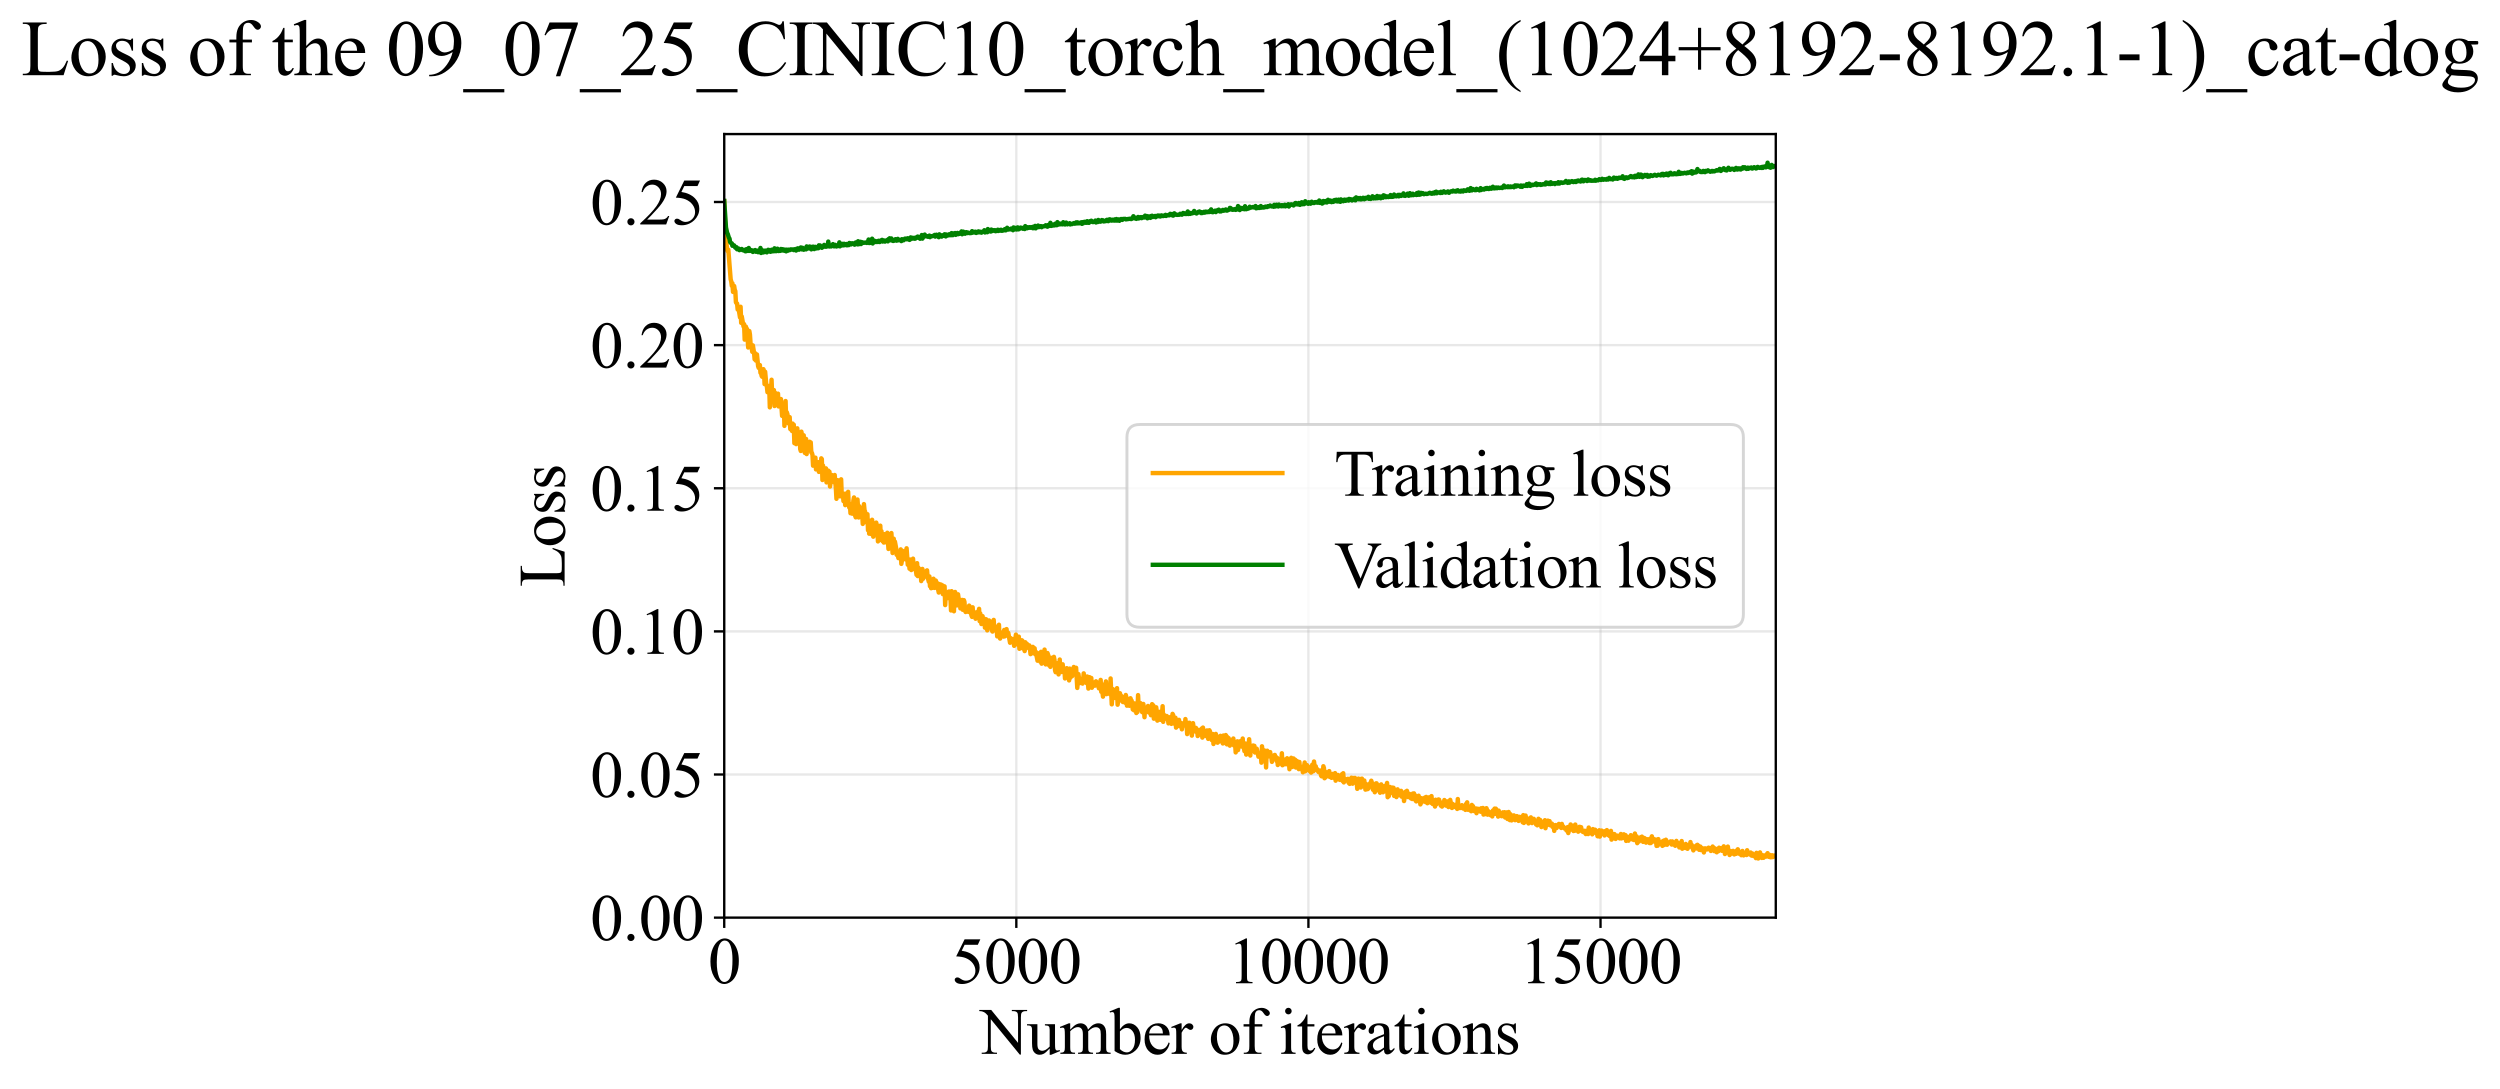 <?xml version="1.0" encoding="utf-8" standalone="no"?>
<!DOCTYPE svg PUBLIC "-//W3C//DTD SVG 1.1//EN"
  "http://www.w3.org/Graphics/SVG/1.1/DTD/svg11.dtd">
<svg xmlns:xlink="http://www.w3.org/1999/xlink" width="849.028pt" height="369.808pt" viewBox="0 0 849.028 369.808" xmlns="http://www.w3.org/2000/svg" version="1.1">
 <defs>
  <style type="text/css">*{stroke-linejoin: round; stroke-linecap: butt}</style>
 </defs>
 <g id="figure_1">
  <g id="patch_1">
   <path d="M 0 369.808 
L 849.028 369.808 
L 849.028 0 
L 0 0 
z
" style="fill: #ffffff"/>
  </g>
  <g id="axes_1">
   <g id="patch_2">
    <path d="M 245.954 311.644 
L 603.074 311.644 
L 603.074 45.532 
L 245.954 45.532 
z
" style="fill: #ffffff"/>
   </g>
   <g id="matplotlib.axis_1">
    <g id="xtick_1">
     <g id="line2d_1">
      <path d="M 245.954 311.644 
L 245.954 45.532 
" clip-path="url(#pc1c3432d84)" style="fill: none; stroke: #b0b0b0; stroke-opacity: 0.3; stroke-width: 0.8; stroke-linecap: square"/>
     </g>
     <g id="line2d_2">
      <defs>
       <path id="m546e02e780" d="M 0 0 
L 0 3.5 
" style="stroke: #000000; stroke-width: 0.8"/>
      </defs>
      <g>
       <use xlink:href="#m546e02e780" x="245.954" y="311.644" style="stroke: #000000; stroke-width: 0.8"/>
      </g>
     </g>
     <g id="text_1">
      <!-- 0 -->
      <g transform="translate(240.454 333.92) scale(0.22 -0.22)">
       <defs>
        <path id="TimesNewRomanPSMT-30" d="M 231 2094 
Q 231 2819 450 3342 
Q 669 3866 1031 4122 
Q 1313 4325 1613 4325 
Q 2100 4325 2488 3828 
Q 2972 3213 2972 2159 
Q 2972 1422 2759 906 
Q 2547 391 2217 158 
Q 1888 -75 1581 -75 
Q 975 -75 572 641 
Q 231 1244 231 2094 
z
M 844 2016 
Q 844 1141 1059 588 
Q 1238 122 1591 122 
Q 1759 122 1940 273 
Q 2122 425 2216 781 
Q 2359 1319 2359 2297 
Q 2359 3022 2209 3506 
Q 2097 3866 1919 4016 
Q 1791 4119 1609 4119 
Q 1397 4119 1231 3928 
Q 1006 3669 925 3112 
Q 844 2556 844 2016 
z
" transform="scale(0.016)"/>
       </defs>
       <use xlink:href="#TimesNewRomanPSMT-30"/>
      </g>
     </g>
    </g>
    <g id="xtick_2">
     <g id="line2d_3">
      <path d="M 345.154 311.644 
L 345.154 45.532 
" clip-path="url(#pc1c3432d84)" style="fill: none; stroke: #b0b0b0; stroke-opacity: 0.3; stroke-width: 0.8; stroke-linecap: square"/>
     </g>
     <g id="line2d_4">
      <g>
       <use xlink:href="#m546e02e780" x="345.154" y="311.644" style="stroke: #000000; stroke-width: 0.8"/>
      </g>
     </g>
     <g id="text_2">
      <!-- 5000 -->
      <g transform="translate(323.154 333.92) scale(0.22 -0.22)">
       <defs>
        <path id="TimesNewRomanPSMT-35" d="M 2778 4238 
L 2534 3706 
L 1259 3706 
L 981 3138 
Q 1809 3016 2294 2522 
Q 2709 2097 2709 1522 
Q 2709 1188 2573 903 
Q 2438 619 2231 419 
Q 2025 219 1772 97 
Q 1413 -75 1034 -75 
Q 653 -75 479 54 
Q 306 184 306 341 
Q 306 428 378 495 
Q 450 563 559 563 
Q 641 563 702 538 
Q 763 513 909 409 
Q 1144 247 1384 247 
Q 1750 247 2026 523 
Q 2303 800 2303 1197 
Q 2303 1581 2056 1914 
Q 1809 2247 1375 2428 
Q 1034 2569 447 2591 
L 1259 4238 
L 2778 4238 
z
" transform="scale(0.016)"/>
       </defs>
       <use xlink:href="#TimesNewRomanPSMT-35"/>
       <use xlink:href="#TimesNewRomanPSMT-30" transform="translate(50 0)"/>
       <use xlink:href="#TimesNewRomanPSMT-30" transform="translate(100 0)"/>
       <use xlink:href="#TimesNewRomanPSMT-30" transform="translate(150 0)"/>
      </g>
     </g>
    </g>
    <g id="xtick_3">
     <g id="line2d_5">
      <path d="M 444.354 311.644 
L 444.354 45.532 
" clip-path="url(#pc1c3432d84)" style="fill: none; stroke: #b0b0b0; stroke-opacity: 0.3; stroke-width: 0.8; stroke-linecap: square"/>
     </g>
     <g id="line2d_6">
      <g>
       <use xlink:href="#m546e02e780" x="444.354" y="311.644" style="stroke: #000000; stroke-width: 0.8"/>
      </g>
     </g>
     <g id="text_3">
      <!-- 10000 -->
      <g transform="translate(416.854 333.92) scale(0.22 -0.22)">
       <defs>
        <path id="TimesNewRomanPSMT-31" d="M 750 3822 
L 1781 4325 
L 1884 4325 
L 1884 747 
Q 1884 391 1914 303 
Q 1944 216 2037 169 
Q 2131 122 2419 116 
L 2419 0 
L 825 0 
L 825 116 
Q 1125 122 1212 167 
Q 1300 213 1334 289 
Q 1369 366 1369 747 
L 1369 3034 
Q 1369 3497 1338 3628 
Q 1316 3728 1258 3775 
Q 1200 3822 1119 3822 
Q 1003 3822 797 3725 
L 750 3822 
z
" transform="scale(0.016)"/>
       </defs>
       <use xlink:href="#TimesNewRomanPSMT-31"/>
       <use xlink:href="#TimesNewRomanPSMT-30" transform="translate(50 0)"/>
       <use xlink:href="#TimesNewRomanPSMT-30" transform="translate(100 0)"/>
       <use xlink:href="#TimesNewRomanPSMT-30" transform="translate(150 0)"/>
       <use xlink:href="#TimesNewRomanPSMT-30" transform="translate(200 0)"/>
      </g>
     </g>
    </g>
    <g id="xtick_4">
     <g id="line2d_7">
      <path d="M 543.554 311.644 
L 543.554 45.532 
" clip-path="url(#pc1c3432d84)" style="fill: none; stroke: #b0b0b0; stroke-opacity: 0.3; stroke-width: 0.8; stroke-linecap: square"/>
     </g>
     <g id="line2d_8">
      <g>
       <use xlink:href="#m546e02e780" x="543.554" y="311.644" style="stroke: #000000; stroke-width: 0.8"/>
      </g>
     </g>
     <g id="text_4">
      <!-- 15000 -->
      <g transform="translate(516.054 333.92) scale(0.22 -0.22)">
       <use xlink:href="#TimesNewRomanPSMT-31"/>
       <use xlink:href="#TimesNewRomanPSMT-35" transform="translate(50 0)"/>
       <use xlink:href="#TimesNewRomanPSMT-30" transform="translate(100 0)"/>
       <use xlink:href="#TimesNewRomanPSMT-30" transform="translate(150 0)"/>
       <use xlink:href="#TimesNewRomanPSMT-30" transform="translate(200 0)"/>
      </g>
     </g>
    </g>
    <g id="text_5">
     <!-- Number of iterations -->
     <g transform="translate(332.872 357.902) scale(0.22 -0.22)">
      <defs>
       <path id="TimesNewRomanPSMT-4e" d="M -84 4238 
L 1066 4238 
L 3656 1059 
L 3656 3503 
Q 3656 3894 3569 3991 
Q 3453 4122 3203 4122 
L 3056 4122 
L 3056 4238 
L 4531 4238 
L 4531 4122 
L 4381 4122 
Q 4113 4122 4000 3959 
Q 3931 3859 3931 3503 
L 3931 -69 
L 3819 -69 
L 1025 3344 
L 1025 734 
Q 1025 344 1109 247 
Q 1228 116 1475 116 
L 1625 116 
L 1625 0 
L 150 0 
L 150 116 
L 297 116 
Q 569 116 681 278 
Q 750 378 750 734 
L 750 3681 
Q 566 3897 470 3965 
Q 375 4034 191 4094 
Q 100 4122 -84 4122 
L -84 4238 
z
" transform="scale(0.016)"/>
       <path id="TimesNewRomanPSMT-75" d="M 2709 2863 
L 2709 1128 
Q 2709 631 2732 520 
Q 2756 409 2807 365 
Q 2859 322 2928 322 
Q 3025 322 3147 375 
L 3191 266 
L 2334 -88 
L 2194 -88 
L 2194 519 
Q 1825 119 1631 15 
Q 1438 -88 1222 -88 
Q 981 -88 804 51 
Q 628 191 559 409 
Q 491 628 491 1028 
L 491 2306 
Q 491 2509 447 2587 
Q 403 2666 317 2708 
Q 231 2750 6 2747 
L 6 2863 
L 1009 2863 
L 1009 947 
Q 1009 547 1148 422 
Q 1288 297 1484 297 
Q 1619 297 1789 381 
Q 1959 466 2194 703 
L 2194 2325 
Q 2194 2569 2105 2655 
Q 2016 2741 1734 2747 
L 1734 2863 
L 2709 2863 
z
" transform="scale(0.016)"/>
       <path id="TimesNewRomanPSMT-6d" d="M 1050 2338 
Q 1363 2650 1419 2697 
Q 1559 2816 1721 2881 
Q 1884 2947 2044 2947 
Q 2313 2947 2506 2790 
Q 2700 2634 2766 2338 
Q 3088 2713 3309 2830 
Q 3531 2947 3766 2947 
Q 3994 2947 4170 2830 
Q 4347 2713 4450 2447 
Q 4519 2266 4519 1878 
L 4519 647 
Q 4519 378 4559 278 
Q 4591 209 4675 161 
Q 4759 113 4950 113 
L 4950 0 
L 3538 0 
L 3538 113 
L 3597 113 
Q 3781 113 3884 184 
Q 3956 234 3988 344 
Q 4000 397 4000 647 
L 4000 1878 
Q 4000 2228 3916 2372 
Q 3794 2572 3525 2572 
Q 3359 2572 3192 2489 
Q 3025 2406 2788 2181 
L 2781 2147 
L 2788 2013 
L 2788 647 
Q 2788 353 2820 281 
Q 2853 209 2943 161 
Q 3034 113 3253 113 
L 3253 0 
L 1806 0 
L 1806 113 
Q 2044 113 2133 169 
Q 2222 225 2256 338 
Q 2272 391 2272 647 
L 2272 1878 
Q 2272 2228 2169 2381 
Q 2031 2581 1784 2581 
Q 1616 2581 1450 2491 
Q 1191 2353 1050 2181 
L 1050 647 
Q 1050 366 1089 281 
Q 1128 197 1204 155 
Q 1281 113 1516 113 
L 1516 0 
L 100 0 
L 100 113 
Q 297 113 375 155 
Q 453 197 493 289 
Q 534 381 534 647 
L 534 1741 
Q 534 2213 506 2350 
Q 484 2453 437 2492 
Q 391 2531 309 2531 
Q 222 2531 100 2484 
L 53 2597 
L 916 2947 
L 1050 2947 
L 1050 2338 
z
" transform="scale(0.016)"/>
       <path id="TimesNewRomanPSMT-62" d="M 984 2369 
Q 1400 2947 1881 2947 
Q 2322 2947 2650 2570 
Q 2978 2194 2978 1541 
Q 2978 778 2472 313 
Q 2038 -88 1503 -88 
Q 1253 -88 995 3 
Q 738 94 469 275 
L 469 3241 
Q 469 3728 445 3840 
Q 422 3953 372 3993 
Q 322 4034 247 4034 
Q 159 4034 28 3984 
L -16 4094 
L 844 4444 
L 984 4444 
L 984 2369 
z
M 984 2169 
L 984 456 
Q 1144 300 1314 220 
Q 1484 141 1663 141 
Q 1947 141 2192 453 
Q 2438 766 2438 1363 
Q 2438 1913 2192 2208 
Q 1947 2503 1634 2503 
Q 1469 2503 1303 2419 
Q 1178 2356 984 2169 
z
" transform="scale(0.016)"/>
       <path id="TimesNewRomanPSMT-65" d="M 681 1784 
Q 678 1147 991 784 
Q 1303 422 1725 422 
Q 2006 422 2214 576 
Q 2422 731 2563 1106 
L 2659 1044 
Q 2594 616 2278 264 
Q 1963 -88 1488 -88 
Q 972 -88 605 314 
Q 238 716 238 1394 
Q 238 2128 614 2539 
Q 991 2950 1559 2950 
Q 2041 2950 2350 2633 
Q 2659 2316 2659 1784 
L 681 1784 
z
M 681 1966 
L 2006 1966 
Q 1991 2241 1941 2353 
Q 1863 2528 1708 2628 
Q 1553 2728 1384 2728 
Q 1125 2728 920 2526 
Q 716 2325 681 1966 
z
" transform="scale(0.016)"/>
       <path id="TimesNewRomanPSMT-72" d="M 1038 2947 
L 1038 2303 
Q 1397 2947 1775 2947 
Q 1947 2947 2059 2842 
Q 2172 2738 2172 2600 
Q 2172 2478 2090 2393 
Q 2009 2309 1897 2309 
Q 1788 2309 1652 2417 
Q 1516 2525 1450 2525 
Q 1394 2525 1328 2463 
Q 1188 2334 1038 2041 
L 1038 669 
Q 1038 431 1097 309 
Q 1138 225 1241 169 
Q 1344 113 1538 113 
L 1538 0 
L 72 0 
L 72 113 
Q 291 113 397 181 
Q 475 231 506 341 
Q 522 394 522 644 
L 522 1753 
Q 522 2253 501 2348 
Q 481 2444 426 2487 
Q 372 2531 291 2531 
Q 194 2531 72 2484 
L 41 2597 
L 906 2947 
L 1038 2947 
z
" transform="scale(0.016)"/>
       <path id="TimesNewRomanPSMT-20" transform="scale(0.016)"/>
       <path id="TimesNewRomanPSMT-6f" d="M 1600 2947 
Q 2250 2947 2644 2453 
Q 2978 2031 2978 1484 
Q 2978 1100 2793 706 
Q 2609 313 2286 112 
Q 1963 -88 1566 -88 
Q 919 -88 538 428 
Q 216 863 216 1403 
Q 216 1797 411 2186 
Q 606 2575 925 2761 
Q 1244 2947 1600 2947 
z
M 1503 2744 
Q 1338 2744 1170 2645 
Q 1003 2547 900 2300 
Q 797 2053 797 1666 
Q 797 1041 1045 587 
Q 1294 134 1700 134 
Q 2003 134 2200 384 
Q 2397 634 2397 1244 
Q 2397 2006 2069 2444 
Q 1847 2744 1503 2744 
z
" transform="scale(0.016)"/>
       <path id="TimesNewRomanPSMT-66" d="M 1319 2638 
L 1319 756 
Q 1319 356 1406 250 
Q 1522 113 1716 113 
L 1975 113 
L 1975 0 
L 266 0 
L 266 113 
L 394 113 
Q 519 113 622 175 
Q 725 238 764 344 
Q 803 450 803 756 
L 803 2638 
L 247 2638 
L 247 2863 
L 803 2863 
L 803 3050 
Q 803 3478 940 3775 
Q 1078 4072 1361 4255 
Q 1644 4438 1997 4438 
Q 2325 4438 2600 4225 
Q 2781 4084 2781 3909 
Q 2781 3816 2700 3733 
Q 2619 3650 2525 3650 
Q 2453 3650 2373 3701 
Q 2294 3753 2178 3923 
Q 2063 4094 1966 4153 
Q 1869 4213 1750 4213 
Q 1606 4213 1506 4136 
Q 1406 4059 1362 3898 
Q 1319 3738 1319 3069 
L 1319 2863 
L 2056 2863 
L 2056 2638 
L 1319 2638 
z
" transform="scale(0.016)"/>
       <path id="TimesNewRomanPSMT-69" d="M 928 4444 
Q 1059 4444 1151 4351 
Q 1244 4259 1244 4128 
Q 1244 3997 1151 3903 
Q 1059 3809 928 3809 
Q 797 3809 703 3903 
Q 609 3997 609 4128 
Q 609 4259 701 4351 
Q 794 4444 928 4444 
z
M 1188 2947 
L 1188 647 
Q 1188 378 1227 289 
Q 1266 200 1342 156 
Q 1419 113 1622 113 
L 1622 0 
L 231 0 
L 231 113 
Q 441 113 512 153 
Q 584 194 626 287 
Q 669 381 669 647 
L 669 1750 
Q 669 2216 641 2353 
Q 619 2453 572 2492 
Q 525 2531 444 2531 
Q 356 2531 231 2484 
L 188 2597 
L 1050 2947 
L 1188 2947 
z
" transform="scale(0.016)"/>
       <path id="TimesNewRomanPSMT-74" d="M 1031 3803 
L 1031 2863 
L 1700 2863 
L 1700 2644 
L 1031 2644 
L 1031 788 
Q 1031 509 1111 412 
Q 1191 316 1316 316 
Q 1419 316 1516 380 
Q 1613 444 1666 569 
L 1788 569 
Q 1678 263 1478 108 
Q 1278 -47 1066 -47 
Q 922 -47 784 33 
Q 647 113 581 261 
Q 516 409 516 719 
L 516 2644 
L 63 2644 
L 63 2747 
Q 234 2816 414 2980 
Q 594 3144 734 3369 
Q 806 3488 934 3803 
L 1031 3803 
z
" transform="scale(0.016)"/>
       <path id="TimesNewRomanPSMT-61" d="M 1822 413 
Q 1381 72 1269 19 
Q 1100 -59 909 -59 
Q 613 -59 420 144 
Q 228 347 228 678 
Q 228 888 322 1041 
Q 450 1253 767 1440 
Q 1084 1628 1822 1897 
L 1822 2009 
Q 1822 2438 1686 2597 
Q 1550 2756 1291 2756 
Q 1094 2756 978 2650 
Q 859 2544 859 2406 
L 866 2225 
Q 866 2081 792 2003 
Q 719 1925 600 1925 
Q 484 1925 411 2006 
Q 338 2088 338 2228 
Q 338 2497 613 2722 
Q 888 2947 1384 2947 
Q 1766 2947 2009 2819 
Q 2194 2722 2281 2516 
Q 2338 2381 2338 1966 
L 2338 994 
Q 2338 584 2353 492 
Q 2369 400 2405 369 
Q 2441 338 2488 338 
Q 2538 338 2575 359 
Q 2641 400 2828 588 
L 2828 413 
Q 2478 -56 2159 -56 
Q 2006 -56 1915 50 
Q 1825 156 1822 413 
z
M 1822 616 
L 1822 1706 
Q 1350 1519 1213 1441 
Q 966 1303 859 1153 
Q 753 1003 753 825 
Q 753 600 887 451 
Q 1022 303 1197 303 
Q 1434 303 1822 616 
z
" transform="scale(0.016)"/>
       <path id="TimesNewRomanPSMT-6e" d="M 1034 2341 
Q 1538 2947 1994 2947 
Q 2228 2947 2397 2830 
Q 2566 2713 2666 2444 
Q 2734 2256 2734 1869 
L 2734 647 
Q 2734 375 2778 278 
Q 2813 200 2889 156 
Q 2966 113 3172 113 
L 3172 0 
L 1756 0 
L 1756 113 
L 1816 113 
Q 2016 113 2095 173 
Q 2175 234 2206 353 
Q 2219 400 2219 647 
L 2219 1819 
Q 2219 2209 2117 2386 
Q 2016 2563 1775 2563 
Q 1403 2563 1034 2156 
L 1034 647 
Q 1034 356 1069 288 
Q 1113 197 1189 155 
Q 1266 113 1500 113 
L 1500 0 
L 84 0 
L 84 113 
L 147 113 
Q 366 113 442 223 
Q 519 334 519 647 
L 519 1709 
Q 519 2225 495 2337 
Q 472 2450 423 2490 
Q 375 2531 294 2531 
Q 206 2531 84 2484 
L 38 2597 
L 900 2947 
L 1034 2947 
L 1034 2341 
z
" transform="scale(0.016)"/>
       <path id="TimesNewRomanPSMT-73" d="M 2050 2947 
L 2050 1972 
L 1947 1972 
Q 1828 2431 1642 2597 
Q 1456 2763 1169 2763 
Q 950 2763 815 2647 
Q 681 2531 681 2391 
Q 681 2216 781 2091 
Q 878 1963 1175 1819 
L 1631 1597 
Q 2266 1288 2266 781 
Q 2266 391 1970 151 
Q 1675 -88 1309 -88 
Q 1047 -88 709 6 
Q 606 38 541 38 
Q 469 38 428 -44 
L 325 -44 
L 325 978 
L 428 978 
Q 516 541 762 319 
Q 1009 97 1316 97 
Q 1531 97 1667 223 
Q 1803 350 1803 528 
Q 1803 744 1651 891 
Q 1500 1038 1047 1263 
Q 594 1488 453 1669 
Q 313 1847 313 2119 
Q 313 2472 555 2709 
Q 797 2947 1181 2947 
Q 1350 2947 1591 2875 
Q 1750 2828 1803 2828 
Q 1853 2828 1881 2850 
Q 1909 2872 1947 2947 
L 2050 2947 
z
" transform="scale(0.016)"/>
      </defs>
      <use xlink:href="#TimesNewRomanPSMT-4e"/>
      <use xlink:href="#TimesNewRomanPSMT-75" transform="translate(72.217 0)"/>
      <use xlink:href="#TimesNewRomanPSMT-6d" transform="translate(122.217 0)"/>
      <use xlink:href="#TimesNewRomanPSMT-62" transform="translate(200 0)"/>
      <use xlink:href="#TimesNewRomanPSMT-65" transform="translate(250 0)"/>
      <use xlink:href="#TimesNewRomanPSMT-72" transform="translate(294.385 0)"/>
      <use xlink:href="#TimesNewRomanPSMT-20" transform="translate(327.686 0)"/>
      <use xlink:href="#TimesNewRomanPSMT-6f" transform="translate(352.686 0)"/>
      <use xlink:href="#TimesNewRomanPSMT-66" transform="translate(402.686 0)"/>
      <use xlink:href="#TimesNewRomanPSMT-20" transform="translate(435.986 0)"/>
      <use xlink:href="#TimesNewRomanPSMT-69" transform="translate(460.986 0)"/>
      <use xlink:href="#TimesNewRomanPSMT-74" transform="translate(488.77 0)"/>
      <use xlink:href="#TimesNewRomanPSMT-65" transform="translate(516.553 0)"/>
      <use xlink:href="#TimesNewRomanPSMT-72" transform="translate(560.938 0)"/>
      <use xlink:href="#TimesNewRomanPSMT-61" transform="translate(594.238 0)"/>
      <use xlink:href="#TimesNewRomanPSMT-74" transform="translate(638.623 0)"/>
      <use xlink:href="#TimesNewRomanPSMT-69" transform="translate(666.406 0)"/>
      <use xlink:href="#TimesNewRomanPSMT-6f" transform="translate(694.189 0)"/>
      <use xlink:href="#TimesNewRomanPSMT-6e" transform="translate(744.189 0)"/>
      <use xlink:href="#TimesNewRomanPSMT-73" transform="translate(794.189 0)"/>
     </g>
    </g>
   </g>
   <g id="matplotlib.axis_2">
    <g id="ytick_1">
     <g id="line2d_9">
      <path d="M 245.954 311.644 
L 603.074 311.644 
" clip-path="url(#pc1c3432d84)" style="fill: none; stroke: #b0b0b0; stroke-opacity: 0.3; stroke-width: 0.8; stroke-linecap: square"/>
     </g>
     <g id="line2d_10">
      <defs>
       <path id="m4e6062ff17" d="M 0 0 
L -3.5 0 
" style="stroke: #000000; stroke-width: 0.8"/>
      </defs>
      <g>
       <use xlink:href="#m4e6062ff17" x="245.954" y="311.644" style="stroke: #000000; stroke-width: 0.8"/>
      </g>
     </g>
     <g id="text_6">
      <!-- 0.00 -->
      <g transform="translate(200.454 319.282) scale(0.22 -0.22)">
       <defs>
        <path id="TimesNewRomanPSMT-2e" d="M 800 606 
Q 947 606 1047 504 
Q 1147 403 1147 259 
Q 1147 116 1045 14 
Q 944 -88 800 -88 
Q 656 -88 554 14 
Q 453 116 453 259 
Q 453 406 554 506 
Q 656 606 800 606 
z
" transform="scale(0.016)"/>
       </defs>
       <use xlink:href="#TimesNewRomanPSMT-30"/>
       <use xlink:href="#TimesNewRomanPSMT-2e" transform="translate(50 0)"/>
       <use xlink:href="#TimesNewRomanPSMT-30" transform="translate(75 0)"/>
       <use xlink:href="#TimesNewRomanPSMT-30" transform="translate(125 0)"/>
      </g>
     </g>
    </g>
    <g id="ytick_2">
     <g id="line2d_11">
      <path d="M 245.954 263.035 
L 603.074 263.035 
" clip-path="url(#pc1c3432d84)" style="fill: none; stroke: #b0b0b0; stroke-opacity: 0.3; stroke-width: 0.8; stroke-linecap: square"/>
     </g>
     <g id="line2d_12">
      <g>
       <use xlink:href="#m4e6062ff17" x="245.954" y="263.035" style="stroke: #000000; stroke-width: 0.8"/>
      </g>
     </g>
     <g id="text_7">
      <!-- 0.05 -->
      <g transform="translate(200.454 270.673) scale(0.22 -0.22)">
       <use xlink:href="#TimesNewRomanPSMT-30"/>
       <use xlink:href="#TimesNewRomanPSMT-2e" transform="translate(50 0)"/>
       <use xlink:href="#TimesNewRomanPSMT-30" transform="translate(75 0)"/>
       <use xlink:href="#TimesNewRomanPSMT-35" transform="translate(125 0)"/>
      </g>
     </g>
    </g>
    <g id="ytick_3">
     <g id="line2d_13">
      <path d="M 245.954 214.427 
L 603.074 214.427 
" clip-path="url(#pc1c3432d84)" style="fill: none; stroke: #b0b0b0; stroke-opacity: 0.3; stroke-width: 0.8; stroke-linecap: square"/>
     </g>
     <g id="line2d_14">
      <g>
       <use xlink:href="#m4e6062ff17" x="245.954" y="214.427" style="stroke: #000000; stroke-width: 0.8"/>
      </g>
     </g>
     <g id="text_8">
      <!-- 0.10 -->
      <g transform="translate(200.454 222.065) scale(0.22 -0.22)">
       <use xlink:href="#TimesNewRomanPSMT-30"/>
       <use xlink:href="#TimesNewRomanPSMT-2e" transform="translate(50 0)"/>
       <use xlink:href="#TimesNewRomanPSMT-31" transform="translate(75 0)"/>
       <use xlink:href="#TimesNewRomanPSMT-30" transform="translate(125 0)"/>
      </g>
     </g>
    </g>
    <g id="ytick_4">
     <g id="line2d_15">
      <path d="M 245.954 165.818 
L 603.074 165.818 
" clip-path="url(#pc1c3432d84)" style="fill: none; stroke: #b0b0b0; stroke-opacity: 0.3; stroke-width: 0.8; stroke-linecap: square"/>
     </g>
     <g id="line2d_16">
      <g>
       <use xlink:href="#m4e6062ff17" x="245.954" y="165.818" style="stroke: #000000; stroke-width: 0.8"/>
      </g>
     </g>
     <g id="text_9">
      <!-- 0.15 -->
      <g transform="translate(200.454 173.456) scale(0.22 -0.22)">
       <use xlink:href="#TimesNewRomanPSMT-30"/>
       <use xlink:href="#TimesNewRomanPSMT-2e" transform="translate(50 0)"/>
       <use xlink:href="#TimesNewRomanPSMT-31" transform="translate(75 0)"/>
       <use xlink:href="#TimesNewRomanPSMT-35" transform="translate(125 0)"/>
      </g>
     </g>
    </g>
    <g id="ytick_5">
     <g id="line2d_17">
      <path d="M 245.954 117.21 
L 603.074 117.21 
" clip-path="url(#pc1c3432d84)" style="fill: none; stroke: #b0b0b0; stroke-opacity: 0.3; stroke-width: 0.8; stroke-linecap: square"/>
     </g>
     <g id="line2d_18">
      <g>
       <use xlink:href="#m4e6062ff17" x="245.954" y="117.21" style="stroke: #000000; stroke-width: 0.8"/>
      </g>
     </g>
     <g id="text_10">
      <!-- 0.20 -->
      <g transform="translate(200.454 124.848) scale(0.22 -0.22)">
       <defs>
        <path id="TimesNewRomanPSMT-32" d="M 2934 816 
L 2638 0 
L 138 0 
L 138 116 
Q 1241 1122 1691 1759 
Q 2141 2397 2141 2925 
Q 2141 3328 1894 3587 
Q 1647 3847 1303 3847 
Q 991 3847 742 3664 
Q 494 3481 375 3128 
L 259 3128 
Q 338 3706 661 4015 
Q 984 4325 1469 4325 
Q 1984 4325 2329 3994 
Q 2675 3663 2675 3213 
Q 2675 2891 2525 2569 
Q 2294 2063 1775 1497 
Q 997 647 803 472 
L 1909 472 
Q 2247 472 2383 497 
Q 2519 522 2628 598 
Q 2738 675 2819 816 
L 2934 816 
z
" transform="scale(0.016)"/>
       </defs>
       <use xlink:href="#TimesNewRomanPSMT-30"/>
       <use xlink:href="#TimesNewRomanPSMT-2e" transform="translate(50 0)"/>
       <use xlink:href="#TimesNewRomanPSMT-32" transform="translate(75 0)"/>
       <use xlink:href="#TimesNewRomanPSMT-30" transform="translate(125 0)"/>
      </g>
     </g>
    </g>
    <g id="ytick_6">
     <g id="line2d_19">
      <path d="M 245.954 68.601 
L 603.074 68.601 
" clip-path="url(#pc1c3432d84)" style="fill: none; stroke: #b0b0b0; stroke-opacity: 0.3; stroke-width: 0.8; stroke-linecap: square"/>
     </g>
     <g id="line2d_20">
      <g>
       <use xlink:href="#m4e6062ff17" x="245.954" y="68.601" style="stroke: #000000; stroke-width: 0.8"/>
      </g>
     </g>
     <g id="text_11">
      <!-- 0.25 -->
      <g transform="translate(200.454 76.239) scale(0.22 -0.22)">
       <use xlink:href="#TimesNewRomanPSMT-30"/>
       <use xlink:href="#TimesNewRomanPSMT-2e" transform="translate(50 0)"/>
       <use xlink:href="#TimesNewRomanPSMT-32" transform="translate(75 0)"/>
       <use xlink:href="#TimesNewRomanPSMT-35" transform="translate(125 0)"/>
      </g>
     </g>
    </g>
    <g id="text_12">
     <!-- Loss -->
     <g transform="translate(191.748 199.369) rotate(-90) scale(0.22 -0.22)">
      <defs>
       <path id="TimesNewRomanPSMT-4c" d="M 3669 1172 
L 3772 1150 
L 3409 0 
L 128 0 
L 128 116 
L 288 116 
Q 556 116 672 291 
Q 738 391 738 753 
L 738 3488 
Q 738 3884 650 3984 
Q 528 4122 288 4122 
L 128 4122 
L 128 4238 
L 2047 4238 
L 2047 4122 
Q 1709 4125 1573 4059 
Q 1438 3994 1388 3894 
Q 1338 3794 1338 3416 
L 1338 753 
Q 1338 494 1388 397 
Q 1425 331 1503 300 
Q 1581 269 1991 269 
L 2300 269 
Q 2788 269 2984 341 
Q 3181 413 3343 595 
Q 3506 778 3669 1172 
z
" transform="scale(0.016)"/>
      </defs>
      <use xlink:href="#TimesNewRomanPSMT-4c"/>
      <use xlink:href="#TimesNewRomanPSMT-6f" transform="translate(61.084 0)"/>
      <use xlink:href="#TimesNewRomanPSMT-73" transform="translate(111.084 0)"/>
      <use xlink:href="#TimesNewRomanPSMT-73" transform="translate(150 0)"/>
     </g>
    </g>
   </g>
   <g id="line2d_21">
    <path d="M 245.954 68.337 
L 246.351 78.648 
L 246.946 84.961 
L 247.145 85.328 
L 247.343 84.78 
L 248.137 94.823 
L 248.336 95.558 
L 248.535 97.07 
L 248.733 96.211 
L 248.932 99.127 
L 249.13 98.533 
L 249.329 97.14 
L 249.527 98.452 
L 249.726 98.845 
L 249.924 102.661 
L 250.123 102.982 
L 250.321 103.077 
L 250.52 105.118 
L 250.718 104.112 
L 251.314 107.797 
L 251.512 104.178 
L 251.711 109.648 
L 251.909 107.463 
L 252.505 110.864 
L 252.703 110.078 
L 252.902 115.347 
L 253.1 112.265 
L 253.299 110.913 
L 253.497 111.542 
L 253.696 111.719 
L 254.093 118.012 
L 254.291 113.659 
L 254.49 112.441 
L 254.688 113.614 
L 254.887 116.574 
L 255.085 117.059 
L 255.482 119.485 
L 255.681 117.3 
L 256.078 119.777 
L 256.276 122.018 
L 256.475 119.971 
L 256.673 122.435 
L 256.872 122.176 
L 257.07 120.385 
L 257.467 124.367 
L 257.666 124.937 
L 257.864 124.787 
L 258.063 123.984 
L 258.262 126.606 
L 258.46 126.591 
L 258.659 127.686 
L 258.857 127.959 
L 259.056 127.317 
L 259.254 125.369 
L 259.453 125.905 
L 259.651 130.438 
L 259.85 126.253 
L 260.247 130.667 
L 260.445 131.315 
L 260.644 133.194 
L 260.842 131.124 
L 261.041 131.071 
L 261.239 131.479 
L 261.438 138.338 
L 261.636 133.768 
L 261.835 132.969 
L 262.033 128.967 
L 262.232 134.214 
L 262.43 134.913 
L 262.629 132.929 
L 262.827 132.473 
L 263.026 137.896 
L 263.224 133.35 
L 263.423 135.313 
L 263.621 135.599 
L 263.82 134.352 
L 264.018 135.873 
L 264.217 133.698 
L 264.415 138.03 
L 264.812 135.856 
L 265.011 137.696 
L 265.209 135.515 
L 265.606 141.229 
L 265.805 138.293 
L 266.003 139.687 
L 266.202 137.992 
L 266.4 144.624 
L 266.797 136.192 
L 266.996 143.371 
L 267.194 139.98 
L 267.393 140.567 
L 267.591 141.591 
L 267.79 143.806 
L 267.989 142.246 
L 268.187 141.673 
L 268.386 145.702 
L 268.584 145.858 
L 268.783 144.061 
L 268.981 146.377 
L 269.18 143.853 
L 269.378 144.746 
L 269.577 144.235 
L 269.775 150.498 
L 269.974 145.941 
L 270.172 149.586 
L 270.371 150.831 
L 270.768 145.46 
L 270.966 147.844 
L 271.165 147.132 
L 271.363 149.758 
L 271.562 147.745 
L 271.76 152.524 
L 271.959 153.157 
L 272.157 146.59 
L 272.356 147.696 
L 272.554 150.804 
L 272.753 151.9 
L 272.951 147.838 
L 273.15 153.11 
L 273.348 153.817 
L 273.547 152.204 
L 273.745 149.063 
L 273.944 154.206 
L 274.142 149.992 
L 274.341 150.344 
L 274.738 152.929 
L 274.936 150.019 
L 275.135 152.017 
L 275.333 150.242 
L 275.532 153.682 
L 275.73 153.792 
L 275.929 154.513 
L 276.127 158.156 
L 276.326 155.793 
L 276.524 156.112 
L 276.723 156.715 
L 276.921 155.424 
L 277.12 159.419 
L 277.318 158.578 
L 277.517 157.229 
L 277.716 158.903 
L 277.914 156.953 
L 278.113 160.264 
L 278.51 158.668 
L 278.708 158.982 
L 278.907 155.661 
L 279.105 155.924 
L 279.304 163.011 
L 279.502 158.092 
L 279.701 161.596 
L 279.899 159.458 
L 280.296 161.434 
L 280.495 159.065 
L 280.693 163.826 
L 280.892 161.312 
L 281.09 163.166 
L 281.289 159.83 
L 281.487 160.199 
L 281.686 160.186 
L 281.884 165.236 
L 282.281 162.318 
L 282.48 161.318 
L 282.678 162.319 
L 282.877 162.705 
L 283.075 162.44 
L 283.274 163.771 
L 283.472 161.316 
L 283.869 165.82 
L 284.068 169.396 
L 284.465 163.071 
L 284.663 168.43 
L 284.862 163.18 
L 285.259 168.572 
L 285.656 162.777 
L 285.854 167.823 
L 286.053 167.69 
L 286.251 167.963 
L 286.45 170.184 
L 286.648 167.683 
L 286.847 168.757 
L 287.046 171.55 
L 287.244 167.638 
L 287.443 170.884 
L 287.641 169.31 
L 287.84 169.125 
L 288.038 167.031 
L 288.237 171.519 
L 288.435 172.38 
L 288.634 171.192 
L 288.832 174.294 
L 289.031 171.2 
L 289.229 171.659 
L 289.428 174.452 
L 289.825 169.934 
L 290.023 168.94 
L 290.222 173.331 
L 290.42 175.143 
L 290.619 175.696 
L 290.817 173.161 
L 291.016 174.61 
L 291.214 169.642 
L 291.611 175.742 
L 291.81 171.916 
L 292.207 174.83 
L 292.405 172.537 
L 292.604 173.149 
L 292.802 174.407 
L 293.001 177.927 
L 293.398 171.208 
L 293.596 173.242 
L 293.795 173.748 
L 293.993 176.137 
L 294.192 175.56 
L 294.39 177.535 
L 294.589 174.638 
L 294.787 180.081 
L 294.986 176.722 
L 295.184 181.251 
L 295.383 177.72 
L 295.78 181.347 
L 295.978 177.797 
L 296.177 176.521 
L 296.574 182.265 
L 296.773 178.335 
L 296.971 178.401 
L 297.17 180.689 
L 297.368 177.787 
L 297.567 177.486 
L 297.765 178.247 
L 297.964 179.664 
L 298.162 183.867 
L 298.361 179.386 
L 298.559 182.009 
L 298.758 183.001 
L 298.956 178.528 
L 299.155 183.381 
L 299.353 180.387 
L 299.552 183.449 
L 299.75 183.814 
L 299.949 181.864 
L 300.147 184.266 
L 300.346 181.41 
L 300.743 184.158 
L 300.941 182.861 
L 301.14 182.38 
L 301.338 180.932 
L 301.735 186.429 
L 301.934 183.588 
L 302.132 184.448 
L 302.331 183.165 
L 302.529 184.461 
L 302.728 181.036 
L 303.125 187.805 
L 303.323 184.429 
L 303.522 182.956 
L 303.72 186.167 
L 303.919 183.932 
L 304.316 186.051 
L 304.514 188.424 
L 304.713 187.604 
L 305.11 189.544 
L 305.308 189.027 
L 305.507 188.931 
L 305.904 186.581 
L 306.102 191.493 
L 306.301 190.414 
L 306.5 187.084 
L 306.698 189.543 
L 306.897 189.443 
L 307.095 189.639 
L 307.294 187.167 
L 307.492 189.97 
L 307.691 187.269 
L 307.889 186.205 
L 308.286 191.788 
L 308.485 191.771 
L 308.683 191.037 
L 308.882 193.145 
L 309.08 190.019 
L 309.477 193.594 
L 309.676 193.33 
L 310.073 189.729 
L 310.271 192.321 
L 310.47 192.452 
L 310.668 193.373 
L 310.867 192.695 
L 311.264 195.232 
L 311.462 191.263 
L 311.661 195.644 
L 311.859 192.728 
L 312.058 194.045 
L 312.256 193.186 
L 312.653 194.042 
L 312.852 197.335 
L 313.05 195.833 
L 313.249 193.212 
L 313.447 196.591 
L 313.646 196.276 
L 313.844 195.279 
L 314.043 195.365 
L 314.241 195.086 
L 314.44 195.242 
L 314.638 193.847 
L 314.837 193.701 
L 315.035 195.987 
L 315.432 197.567 
L 315.631 195.764 
L 315.829 199.085 
L 316.028 196.687 
L 316.227 199.77 
L 316.624 197.366 
L 316.822 199.627 
L 317.021 196.544 
L 317.418 199.651 
L 317.616 199.254 
L 317.815 197.169 
L 318.013 197.761 
L 318.212 197.935 
L 318.41 199.825 
L 318.609 200.249 
L 318.807 201.233 
L 319.006 198.35 
L 319.204 200.278 
L 319.403 198.795 
L 319.601 198.536 
L 319.8 199.524 
L 319.998 198.763 
L 320.197 201.778 
L 320.395 199.004 
L 320.594 200.592 
L 320.792 199.152 
L 320.991 205.488 
L 321.189 201.615 
L 321.388 201.768 
L 321.586 201.635 
L 321.785 203.135 
L 322.182 200.906 
L 322.38 200.877 
L 322.777 202.734 
L 322.976 207.315 
L 323.174 200.764 
L 323.373 201.685 
L 323.571 206.389 
L 323.77 201.922 
L 323.968 207.594 
L 324.167 201.631 
L 324.365 201.042 
L 324.564 205.126 
L 324.762 201.929 
L 324.961 205.616 
L 325.159 205.203 
L 325.358 201.84 
L 325.755 204.529 
L 325.954 203.692 
L 326.152 206.605 
L 326.351 204.155 
L 326.549 205.852 
L 326.748 203.742 
L 326.946 207.086 
L 327.343 203.816 
L 327.542 204.412 
L 327.74 207.419 
L 327.939 207.844 
L 328.137 206.771 
L 328.336 206.831 
L 328.534 207.381 
L 328.733 207.403 
L 328.931 207.833 
L 329.13 205.673 
L 329.328 206.015 
L 329.924 209.052 
L 330.122 209.506 
L 330.321 206.244 
L 330.519 209.1 
L 330.718 207.715 
L 330.916 208.974 
L 331.115 208.244 
L 331.313 210.126 
L 331.512 209.845 
L 331.71 209.286 
L 331.909 209.226 
L 332.107 207.662 
L 332.306 209.329 
L 332.504 206.773 
L 332.703 210.95 
L 332.901 208.315 
L 333.1 209.564 
L 333.298 211.929 
L 333.695 209.256 
L 333.894 211.739 
L 334.291 210.14 
L 334.489 213.177 
L 334.688 210.442 
L 334.886 210.299 
L 335.085 211.646 
L 335.284 214.08 
L 335.482 210.961 
L 335.681 212.811 
L 335.879 210.704 
L 336.078 212.786 
L 336.276 213.033 
L 336.475 211.117 
L 336.872 214.109 
L 337.07 214.479 
L 337.269 213.225 
L 337.467 210.531 
L 337.666 213.671 
L 337.864 212.605 
L 338.063 212.964 
L 338.261 213.033 
L 338.46 213.288 
L 338.658 216.115 
L 338.857 213.022 
L 339.055 213.886 
L 339.254 212.173 
L 339.452 216.394 
L 339.651 216.865 
L 339.849 214.746 
L 340.048 215.323 
L 340.246 214.976 
L 340.643 216.063 
L 340.842 216.21 
L 341.04 213.932 
L 341.239 216.113 
L 341.437 214.668 
L 341.834 213.653 
L 342.033 215.866 
L 342.231 215.079 
L 342.43 214.948 
L 343.025 218.287 
L 343.224 216.702 
L 343.621 218.107 
L 343.819 217.228 
L 344.018 217.058 
L 344.216 217.593 
L 344.415 219.332 
L 344.812 217.112 
L 345.011 215.536 
L 345.209 217.112 
L 345.408 217.228 
L 345.606 216.783 
L 345.805 219.047 
L 346.003 216.216 
L 346.202 220.34 
L 346.4 219.717 
L 346.599 218.017 
L 346.797 218.833 
L 346.996 217.429 
L 347.194 217.562 
L 347.393 220.248 
L 347.591 219.31 
L 347.79 219.709 
L 347.988 221.111 
L 348.187 218.112 
L 348.385 220.248 
L 348.584 218.544 
L 348.782 218.69 
L 348.981 219.754 
L 349.179 219.954 
L 349.378 219.144 
L 349.576 219.19 
L 349.775 220.245 
L 349.973 222.148 
L 350.172 221.107 
L 350.37 221.91 
L 350.569 220.278 
L 350.767 219.69 
L 350.966 221.504 
L 351.164 221.589 
L 351.363 220.166 
L 351.561 222.176 
L 351.76 221.338 
L 352.355 224.384 
L 352.752 221.855 
L 352.951 222.387 
L 353.149 221.975 
L 353.348 224.788 
L 353.546 221.361 
L 353.745 225.389 
L 353.943 223.212 
L 354.34 224.783 
L 354.539 224.676 
L 354.738 220.611 
L 354.936 225.075 
L 355.135 225.647 
L 355.73 221.774 
L 356.127 222.914 
L 356.326 226.018 
L 356.524 225.593 
L 356.723 226.48 
L 356.921 223.525 
L 357.12 223.411 
L 357.318 224.401 
L 357.715 224.764 
L 357.914 223.078 
L 358.112 224.111 
L 358.311 227.695 
L 358.509 228.292 
L 358.708 226.029 
L 358.906 227.095 
L 359.105 225.223 
L 359.303 225.828 
L 359.502 229.04 
L 359.7 227.096 
L 359.899 223.986 
L 360.097 228.033 
L 360.296 226.412 
L 360.494 228.214 
L 360.693 227.418 
L 360.891 225.601 
L 361.09 227.222 
L 361.288 227.106 
L 361.487 227.417 
L 361.685 230.408 
L 361.884 229.575 
L 362.082 229.307 
L 362.281 226.923 
L 362.479 227.791 
L 362.678 227.32 
L 363.075 231.072 
L 363.273 227.063 
L 363.472 230.203 
L 363.67 227.622 
L 364.067 229.671 
L 364.266 228.552 
L 364.465 228.092 
L 364.663 226.52 
L 364.862 227.925 
L 365.06 228.297 
L 365.259 229.214 
L 365.457 226.79 
L 365.854 233.629 
L 366.251 228.94 
L 366.648 232.008 
L 366.847 231.902 
L 367.045 230.609 
L 367.244 231.192 
L 367.442 230.996 
L 367.641 232.153 
L 367.839 230.813 
L 368.038 228.681 
L 368.236 230.377 
L 368.435 230.855 
L 368.832 230.314 
L 369.03 232.009 
L 369.229 229.744 
L 369.427 231.171 
L 369.626 233.847 
L 369.824 232.542 
L 370.023 229.984 
L 370.42 232.968 
L 370.618 230.252 
L 370.817 233.568 
L 371.015 232.118 
L 371.214 231.708 
L 371.412 232.499 
L 371.611 231.807 
L 371.809 232.871 
L 372.008 232.351 
L 372.206 231.373 
L 372.405 232.071 
L 372.603 231.739 
L 373.199 233.775 
L 373.596 233.745 
L 373.794 230.903 
L 373.993 234.937 
L 374.192 234.331 
L 374.39 235.002 
L 374.589 236.593 
L 374.787 234.24 
L 374.986 235.588 
L 375.184 232.317 
L 375.383 234.574 
L 375.581 231.401 
L 375.78 235.741 
L 375.978 233.998 
L 376.177 233.938 
L 376.375 235.314 
L 376.574 233.479 
L 376.772 235.485 
L 376.971 235.787 
L 377.169 230.414 
L 377.566 239.206 
L 377.963 234.046 
L 378.162 234.457 
L 378.36 236.04 
L 378.559 236.36 
L 378.757 237.03 
L 378.956 234.285 
L 379.154 236.949 
L 379.353 233.705 
L 379.551 239.325 
L 379.75 237.945 
L 379.948 238.019 
L 380.147 236.01 
L 380.345 235.43 
L 380.544 236.368 
L 380.742 236.265 
L 381.139 238.172 
L 381.338 238.414 
L 381.536 237.877 
L 381.735 236.771 
L 381.933 236.619 
L 382.132 238.681 
L 382.33 236.021 
L 382.529 236.85 
L 382.727 239.658 
L 382.926 238.237 
L 383.124 238.349 
L 383.323 237.876 
L 383.522 239.691 
L 383.72 238.96 
L 383.919 237.132 
L 384.117 237.725 
L 384.316 237.942 
L 384.713 240.947 
L 384.911 238.856 
L 385.11 241.227 
L 385.308 238.883 
L 385.507 240.641 
L 385.705 238.937 
L 385.904 242.154 
L 386.102 240.167 
L 386.301 241.797 
L 386.499 236.071 
L 386.698 240.127 
L 386.896 238.616 
L 387.095 240.826 
L 387.293 238.774 
L 387.492 239.52 
L 387.889 241.845 
L 388.087 239.613 
L 388.286 239.072 
L 388.484 240.701 
L 388.683 243.574 
L 388.881 240.367 
L 389.08 240.698 
L 389.278 241.311 
L 389.477 240.477 
L 389.675 241.467 
L 389.874 239.753 
L 390.072 241.911 
L 390.271 242.032 
L 390.668 241.271 
L 390.866 242.895 
L 391.263 239.141 
L 391.462 243.016 
L 391.66 239.538 
L 391.859 244.076 
L 392.057 241.273 
L 392.256 240.969 
L 392.454 241.201 
L 392.653 240.204 
L 392.851 241.596 
L 393.05 244.73 
L 393.249 242.806 
L 393.447 244.261 
L 393.646 244.125 
L 393.844 241.743 
L 394.043 244.465 
L 394.44 243.836 
L 394.638 242.329 
L 394.837 239.836 
L 395.035 245.144 
L 395.234 242.646 
L 395.432 244.038 
L 395.631 243.337 
L 395.829 244.034 
L 396.028 244.087 
L 396.226 243.165 
L 396.425 243.395 
L 396.623 244.195 
L 396.822 245.667 
L 397.417 243.546 
L 397.616 244.022 
L 397.814 245.828 
L 398.211 242.438 
L 398.41 242.827 
L 398.807 244.752 
L 399.005 245.914 
L 399.204 243.76 
L 399.402 247.105 
L 399.601 245.841 
L 399.998 245.599 
L 400.196 246.21 
L 400.395 244.466 
L 400.593 246.635 
L 400.792 245.658 
L 400.99 246 
L 401.189 245.54 
L 401.387 247.684 
L 401.586 246.054 
L 401.784 245.749 
L 401.983 245.777 
L 402.181 245.64 
L 402.38 246.394 
L 402.578 244.203 
L 402.777 246.194 
L 402.976 245.733 
L 403.174 249.307 
L 403.373 246.175 
L 403.571 245.5 
L 403.77 248.356 
L 403.968 245.462 
L 404.167 247.37 
L 404.365 247.826 
L 404.564 247.248 
L 404.762 249.821 
L 405.159 245.595 
L 405.556 248.383 
L 405.755 247.468 
L 405.953 247.573 
L 406.152 247.206 
L 406.35 248.623 
L 406.549 247.699 
L 406.747 249.966 
L 406.946 248.48 
L 407.343 249.509 
L 407.74 247.776 
L 407.938 248.56 
L 408.137 247.397 
L 408.335 250.491 
L 408.534 247.09 
L 408.732 249.05 
L 409.129 248.156 
L 409.526 249.963 
L 409.725 249.338 
L 409.923 248.069 
L 410.32 250.929 
L 410.519 249.902 
L 410.717 247.998 
L 410.916 248.349 
L 411.114 249.66 
L 411.313 249.948 
L 411.511 251.318 
L 411.908 249.284 
L 412.107 252.665 
L 412.504 249.988 
L 412.703 250.147 
L 412.901 249.244 
L 413.1 251.089 
L 413.298 250.018 
L 413.497 252.231 
L 413.695 251.12 
L 413.894 251.048 
L 414.092 251.815 
L 414.489 249.899 
L 414.688 251.54 
L 414.886 250.524 
L 415.085 251.119 
L 415.283 252.486 
L 415.482 249.795 
L 415.68 251.686 
L 415.879 249.981 
L 416.077 252.352 
L 416.276 249.631 
L 416.474 249.943 
L 416.673 252.795 
L 416.871 250.357 
L 417.07 252.217 
L 417.268 250.683 
L 417.665 253.236 
L 417.864 251.971 
L 418.062 252.733 
L 418.261 252.587 
L 418.459 251.3 
L 418.658 252.529 
L 418.856 250.807 
L 419.055 253.163 
L 419.253 253.218 
L 419.452 252.541 
L 419.65 255.52 
L 420.246 251.757 
L 420.444 254.737 
L 420.841 252.001 
L 421.04 253.51 
L 421.238 251.72 
L 421.437 253.425 
L 421.635 253.528 
L 421.834 253.401 
L 422.032 250.819 
L 422.231 253.763 
L 422.43 253.841 
L 422.628 255.102 
L 422.827 252.861 
L 423.025 252.511 
L 423.224 256.268 
L 423.422 255.766 
L 423.621 254.242 
L 423.819 254.17 
L 424.018 254.663 
L 424.216 251.049 
L 424.613 256.588 
L 424.812 253.436 
L 425.01 254.966 
L 425.209 253.755 
L 425.407 255.014 
L 425.606 253.178 
L 425.804 253.631 
L 426.003 253.297 
L 426.201 255.566 
L 426.4 255.109 
L 426.598 255.003 
L 426.797 254.271 
L 427.392 256.984 
L 427.789 256.081 
L 427.988 256.439 
L 428.186 256.291 
L 428.385 259.006 
L 428.583 253.448 
L 428.98 257.047 
L 429.179 256.656 
L 429.377 254.847 
L 429.576 257.026 
L 429.774 256.459 
L 429.973 260.64 
L 430.171 255.537 
L 430.37 254.955 
L 430.568 256.955 
L 430.767 255.674 
L 430.965 256.726 
L 431.164 256.857 
L 431.362 255.42 
L 431.561 256.954 
L 431.76 257.134 
L 431.958 258.737 
L 432.157 257.186 
L 432.355 257.072 
L 432.554 257.136 
L 432.752 256.473 
L 432.951 256.39 
L 433.149 257.419 
L 433.348 257.075 
L 433.546 258.45 
L 433.745 257.404 
L 433.943 259.803 
L 434.142 258.452 
L 434.34 257.872 
L 434.737 258.56 
L 434.936 259.349 
L 435.134 258.651 
L 435.333 255.823 
L 435.531 259.885 
L 435.73 258.52 
L 435.928 259.175 
L 436.127 258.891 
L 436.325 259.558 
L 436.524 257.921 
L 436.921 259.535 
L 437.119 257.513 
L 437.318 257.911 
L 437.516 258.781 
L 437.715 258.406 
L 437.913 261.241 
L 438.112 258.893 
L 438.31 258.655 
L 438.509 257.356 
L 438.707 259.755 
L 438.906 260.459 
L 439.104 258.265 
L 439.303 257.587 
L 439.501 259.753 
L 439.7 257.946 
L 439.898 258.044 
L 440.097 260.671 
L 440.494 258.471 
L 440.692 259.063 
L 441.089 261.218 
L 441.288 258.773 
L 441.487 261.019 
L 441.685 260.695 
L 442.082 260.55 
L 442.479 262.285 
L 442.678 260.273 
L 442.876 260.259 
L 443.075 258.94 
L 443.273 261.945 
L 443.472 260.611 
L 443.67 261.55 
L 443.869 259.849 
L 444.067 260.297 
L 444.266 260.314 
L 444.464 260.81 
L 444.663 261.794 
L 444.861 260.948 
L 445.06 261.033 
L 445.258 262.382 
L 445.457 262.198 
L 445.655 259.697 
L 445.854 260.202 
L 446.052 261.904 
L 446.251 258.626 
L 446.449 260.158 
L 446.648 260.675 
L 446.846 260.241 
L 447.045 261.533 
L 447.243 261.11 
L 447.442 261.724 
L 447.839 262.228 
L 448.236 261.656 
L 448.434 262.073 
L 448.633 263.398 
L 448.831 263.644 
L 449.03 262.735 
L 449.228 263.062 
L 449.427 260.221 
L 449.625 260.83 
L 449.824 264.299 
L 450.022 262.006 
L 450.221 263.969 
L 450.419 263.412 
L 450.618 263.231 
L 450.816 262.306 
L 451.015 262.606 
L 451.214 263.133 
L 451.412 261.871 
L 451.611 263.866 
L 451.809 262.738 
L 452.008 262.982 
L 452.206 264.16 
L 452.405 262.99 
L 452.603 262.823 
L 452.802 263.304 
L 453 264.16 
L 453.199 263.806 
L 453.397 262.561 
L 453.596 265.128 
L 453.794 264.199 
L 454.191 263.877 
L 454.39 263.19 
L 454.588 264.087 
L 454.787 264.174 
L 454.985 264.847 
L 455.184 263.434 
L 455.382 264.75 
L 455.581 264.104 
L 455.779 262.893 
L 455.978 265.257 
L 456.176 262.595 
L 456.375 265.713 
L 456.772 264.47 
L 457.169 265.05 
L 457.764 264.482 
L 457.963 265.773 
L 458.36 266.216 
L 458.558 265.169 
L 458.757 265.372 
L 458.955 264.113 
L 459.154 264.831 
L 459.352 266.154 
L 459.551 264.218 
L 459.948 265.257 
L 460.146 264.187 
L 460.345 265.731 
L 460.543 265.958 
L 460.742 265.479 
L 460.941 267.9 
L 461.139 265.374 
L 461.338 264.424 
L 461.536 266.485 
L 461.933 264.541 
L 462.132 267.446 
L 462.33 267.24 
L 462.529 264.432 
L 462.727 266.368 
L 462.926 266.71 
L 463.323 265.066 
L 463.72 268.161 
L 463.918 266.238 
L 464.117 268.066 
L 464.315 266.777 
L 464.514 267.973 
L 464.712 267.766 
L 464.911 266.396 
L 465.109 267.171 
L 465.308 265.957 
L 465.506 266.133 
L 465.705 265.144 
L 465.903 265.77 
L 466.3 268.231 
L 466.499 268.335 
L 466.697 266.506 
L 466.896 269.055 
L 467.293 266.041 
L 467.491 266.023 
L 467.69 266.516 
L 467.888 267.644 
L 468.087 266.708 
L 468.285 268.589 
L 468.484 266.7 
L 468.682 269.223 
L 469.079 266.391 
L 469.675 269.061 
L 469.873 267.161 
L 470.072 267.006 
L 470.27 268.736 
L 470.469 267.299 
L 470.866 266.574 
L 471.065 265.892 
L 471.263 270.74 
L 471.462 268.664 
L 471.66 270.354 
L 472.057 267.274 
L 472.256 268.267 
L 472.454 267.85 
L 472.653 268.316 
L 472.851 267.471 
L 473.05 269.437 
L 473.248 267.528 
L 473.447 270.295 
L 473.645 268.774 
L 473.844 268.221 
L 474.241 270.699 
L 474.638 268.072 
L 475.233 270.053 
L 475.432 268.94 
L 475.63 269.336 
L 475.829 268.583 
L 476.027 270.555 
L 476.226 269.4 
L 476.424 270.061 
L 476.623 269.211 
L 476.821 272.042 
L 477.417 268.823 
L 477.615 269.351 
L 477.814 268.57 
L 478.012 270.073 
L 478.211 270.699 
L 478.409 269.753 
L 478.608 269.588 
L 478.806 269.691 
L 479.005 270.906 
L 479.203 271.182 
L 479.402 270.822 
L 479.6 271.349 
L 479.799 269.497 
L 479.997 270.798 
L 480.196 269.437 
L 480.395 271.434 
L 480.593 270.077 
L 480.792 271.975 
L 480.99 272.168 
L 481.189 270.651 
L 481.586 271.579 
L 481.784 270.234 
L 481.983 271.263 
L 482.181 271.664 
L 482.38 273.182 
L 482.578 271.04 
L 482.777 272.583 
L 482.975 271.693 
L 483.174 271.989 
L 483.372 271.112 
L 483.571 271.952 
L 483.968 270.818 
L 484.166 272.411 
L 484.365 270.643 
L 484.563 272.53 
L 484.762 272.781 
L 484.96 271.776 
L 485.159 272.159 
L 485.357 270.781 
L 485.556 270.977 
L 485.754 270.959 
L 485.953 272.632 
L 486.151 270.365 
L 486.35 272.624 
L 486.548 273.045 
L 486.747 272.866 
L 486.945 271.802 
L 487.144 272.159 
L 487.342 273.912 
L 487.541 271.596 
L 487.739 273.228 
L 487.938 272.436 
L 488.136 272.779 
L 488.533 271.495 
L 488.732 271.58 
L 488.93 272.915 
L 489.129 272.887 
L 489.327 273.633 
L 489.526 272.559 
L 489.725 273.925 
L 489.923 272.533 
L 490.122 273.519 
L 490.32 273.424 
L 490.519 271.697 
L 490.717 273.287 
L 490.916 272.28 
L 491.114 273.607 
L 491.313 272.189 
L 491.511 272.158 
L 491.71 273.7 
L 491.908 274.083 
L 492.305 272.375 
L 492.504 271.643 
L 492.901 273.425 
L 493.099 274.397 
L 493.298 273.008 
L 493.496 273.833 
L 493.695 274.093 
L 493.893 274.017 
L 494.29 273.329 
L 494.489 273.482 
L 494.687 273.84 
L 494.886 274.721 
L 495.084 271.357 
L 495.283 274.313 
L 495.68 274.436 
L 496.077 274.355 
L 496.275 273.695 
L 496.474 273.455 
L 496.672 273.654 
L 496.871 274.575 
L 497.069 273.842 
L 497.268 273.913 
L 497.665 275.04 
L 497.863 273.053 
L 498.062 274.367 
L 498.26 272.477 
L 498.459 274.992 
L 498.657 274.73 
L 498.856 275.006 
L 499.054 274.727 
L 499.253 275.214 
L 499.452 274.157 
L 499.65 275.507 
L 499.849 273.365 
L 500.047 274.976 
L 500.246 273.777 
L 500.643 275.446 
L 500.841 275.335 
L 501.04 275.589 
L 501.238 274.564 
L 501.437 276.17 
L 501.834 274.648 
L 502.032 274.999 
L 502.231 274.745 
L 502.826 275.674 
L 503.025 274.488 
L 503.223 275.198 
L 503.422 275.104 
L 503.62 274.403 
L 503.819 276.64 
L 504.216 275.298 
L 504.414 276.493 
L 504.613 274.955 
L 504.811 274.474 
L 505.01 275.001 
L 505.208 276.672 
L 505.407 275.454 
L 505.605 276.581 
L 505.804 276.56 
L 506.201 276.843 
L 506.399 275.88 
L 506.598 275.723 
L 506.796 277.27 
L 506.995 275.276 
L 507.193 276.456 
L 507.392 274.956 
L 507.59 274.613 
L 507.789 276.394 
L 507.987 274.623 
L 508.186 274.947 
L 508.384 276.102 
L 508.583 275.71 
L 508.781 277.325 
L 508.98 275.299 
L 509.179 276.811 
L 509.576 276.353 
L 509.774 276.455 
L 509.973 277.201 
L 510.37 275.881 
L 510.767 277.252 
L 510.965 275.832 
L 511.164 277.642 
L 511.561 277.249 
L 511.759 275.886 
L 511.958 278.137 
L 512.355 275.76 
L 512.553 277.997 
L 512.752 278.521 
L 512.95 276.515 
L 513.149 276.805 
L 513.347 278.619 
L 513.546 277.743 
L 513.744 277.551 
L 513.943 277.829 
L 514.141 276.919 
L 514.34 277.348 
L 514.538 278.538 
L 514.737 277.684 
L 514.935 278.321 
L 515.134 277.158 
L 515.332 278.434 
L 515.531 277.408 
L 515.729 278.79 
L 515.928 277.399 
L 516.126 278.143 
L 516.325 278.329 
L 516.523 277.463 
L 516.722 278.504 
L 516.92 277.693 
L 517.119 279.259 
L 517.317 276.826 
L 517.516 279.482 
L 517.714 278.329 
L 517.913 279.142 
L 518.111 276.973 
L 518.31 278.338 
L 518.508 278.581 
L 518.707 277.915 
L 518.906 278.28 
L 519.104 279.648 
L 519.303 278.208 
L 519.501 278.036 
L 519.7 279.075 
L 519.898 277.586 
L 520.295 279.529 
L 520.494 278.231 
L 520.891 278.085 
L 521.089 278.879 
L 521.288 278.97 
L 521.486 279.185 
L 521.685 280.009 
L 521.883 280.047 
L 522.082 280.291 
L 522.28 279.863 
L 522.479 278.07 
L 522.677 278.591 
L 522.876 279.703 
L 523.074 278.485 
L 523.273 279.405 
L 523.471 280.88 
L 523.67 280.606 
L 523.868 279.317 
L 524.067 279.741 
L 524.662 278.556 
L 524.861 281.272 
L 525.059 278.966 
L 525.258 280.37 
L 525.456 279.186 
L 525.655 278.694 
L 525.853 279.778 
L 526.052 279.557 
L 526.25 278.86 
L 526.449 280.266 
L 526.846 279.865 
L 527.044 279.713 
L 527.243 280.813 
L 527.64 280.266 
L 527.838 282.177 
L 528.037 280.342 
L 528.235 280.204 
L 528.434 281.156 
L 528.633 281.207 
L 529.228 279.996 
L 529.427 279.813 
L 529.625 280.153 
L 529.824 280.001 
L 530.022 280.923 
L 530.221 281.183 
L 530.419 279.805 
L 530.618 280.852 
L 530.816 280.622 
L 531.015 280.793 
L 531.213 281.269 
L 531.412 281.397 
L 531.61 281.277 
L 531.809 281.346 
L 532.007 282.053 
L 532.206 281.196 
L 532.404 280.885 
L 532.603 282.914 
L 533.397 280.001 
L 533.595 281.716 
L 533.794 281.406 
L 534.191 280.445 
L 534.389 282.229 
L 534.588 281.034 
L 534.786 282.141 
L 534.985 280.029 
L 535.183 281.918 
L 535.382 281.483 
L 535.58 281.477 
L 535.779 281.676 
L 535.977 282.451 
L 536.374 280.801 
L 536.573 280.822 
L 536.771 282.073 
L 536.97 280.93 
L 537.168 282.209 
L 537.367 282.094 
L 537.565 282.537 
L 537.764 282.157 
L 537.963 282.228 
L 538.161 282.142 
L 538.36 282.974 
L 538.558 283.257 
L 538.757 282.167 
L 538.955 282.259 
L 539.352 283.254 
L 539.551 281.047 
L 539.749 282.419 
L 539.948 282.277 
L 540.146 282.713 
L 540.345 282.536 
L 540.543 282.677 
L 540.742 283.35 
L 540.94 281.566 
L 541.139 282.162 
L 541.337 281.731 
L 541.536 282.789 
L 541.734 281.79 
L 541.933 282.836 
L 542.131 282.903 
L 542.33 282.684 
L 542.528 283.977 
L 542.727 284.038 
L 543.124 281.974 
L 543.322 284.113 
L 543.521 282.457 
L 543.719 283.306 
L 543.918 282.076 
L 544.116 282.906 
L 544.315 282.328 
L 544.513 282.509 
L 544.712 282.344 
L 544.91 283.733 
L 545.109 282.264 
L 545.307 282.267 
L 545.506 282.445 
L 545.704 281.916 
L 545.903 283.353 
L 546.3 283.674 
L 546.498 283.438 
L 546.697 283.972 
L 546.895 283.377 
L 547.094 282.181 
L 547.292 285.145 
L 547.491 283.584 
L 547.69 283.779 
L 547.888 284.699 
L 548.087 283.254 
L 548.285 283.266 
L 548.484 283.606 
L 548.682 284.92 
L 548.881 284.642 
L 549.079 284.002 
L 549.278 283.79 
L 549.476 284.391 
L 549.873 284.105 
L 550.072 284.738 
L 550.469 283.238 
L 550.667 284.739 
L 550.866 283.524 
L 551.064 283.626 
L 551.263 284.57 
L 551.461 283.34 
L 551.858 284.461 
L 552.057 283.622 
L 552.255 285.582 
L 552.454 285.321 
L 552.652 284.184 
L 553.049 285.513 
L 553.248 284.399 
L 553.446 284.497 
L 553.645 284.933 
L 553.843 283.638 
L 554.042 284.304 
L 554.24 284.387 
L 554.439 285.097 
L 555.034 285.311 
L 555.233 283.079 
L 555.431 285.31 
L 555.828 284.052 
L 556.027 286.345 
L 556.225 284.764 
L 556.424 284.841 
L 556.622 285.795 
L 557.019 285.195 
L 557.218 284.308 
L 557.417 285.013 
L 557.615 284.13 
L 558.012 285.916 
L 558.409 284.581 
L 558.806 284.885 
L 559.005 286.17 
L 559.203 285.241 
L 559.402 285.026 
L 559.6 285.03 
L 559.799 285.487 
L 559.997 285.221 
L 560.196 286.312 
L 560.394 284.833 
L 560.593 286.322 
L 560.791 286.125 
L 560.99 284.024 
L 561.188 285.818 
L 561.387 284.806 
L 561.585 284.894 
L 561.784 285.797 
L 562.181 285.117 
L 562.379 285.148 
L 562.578 287.281 
L 562.776 285.436 
L 562.975 287.203 
L 563.173 284.965 
L 563.372 286.014 
L 563.57 286.09 
L 563.769 286.556 
L 563.967 286.513 
L 564.166 286.674 
L 564.364 285.952 
L 564.563 287.259 
L 564.761 285.615 
L 564.96 287.042 
L 565.158 285.427 
L 565.555 286.848 
L 565.754 285.182 
L 565.952 285.521 
L 566.151 286.893 
L 566.349 286.475 
L 567.144 286.153 
L 567.342 285.743 
L 567.541 285.905 
L 567.739 286.827 
L 567.938 285.751 
L 568.335 286.81 
L 568.533 286.623 
L 568.93 287.24 
L 569.327 285.584 
L 569.526 286.901 
L 569.724 286.457 
L 569.923 286.289 
L 570.32 287.802 
L 570.518 286.861 
L 570.915 287.487 
L 571.114 285.626 
L 571.312 288.246 
L 571.511 287.806 
L 571.709 287.014 
L 572.106 287.051 
L 572.305 287.984 
L 572.503 286.615 
L 573.099 288.266 
L 573.496 286.962 
L 573.694 287.546 
L 573.893 287.475 
L 574.091 285.974 
L 574.29 287.566 
L 574.488 286.878 
L 574.687 287.832 
L 574.885 288.163 
L 575.084 288.802 
L 575.282 287.751 
L 575.481 287.446 
L 575.679 287.885 
L 575.878 287.465 
L 576.076 288.147 
L 576.275 287 
L 576.473 286.909 
L 576.672 287.92 
L 576.871 287.25 
L 577.069 288.613 
L 577.268 288.469 
L 577.466 287.518 
L 577.665 288.692 
L 577.863 288.166 
L 578.062 288.028 
L 578.26 288.762 
L 578.459 288.158 
L 578.657 289.503 
L 578.856 288.478 
L 579.054 288.103 
L 579.65 288.5 
L 579.848 288.139 
L 580.245 287.883 
L 580.444 288.436 
L 580.642 288.032 
L 580.841 288.24 
L 581.039 288.997 
L 581.436 288.499 
L 581.635 287.495 
L 581.833 288.321 
L 582.032 287.901 
L 582.23 289.068 
L 582.429 288.157 
L 582.826 289.03 
L 583.024 289.445 
L 583.223 288.319 
L 583.421 288.957 
L 583.62 289.062 
L 583.818 287.884 
L 584.215 288.711 
L 584.414 288.057 
L 584.612 288.249 
L 584.811 288.95 
L 585.009 288.829 
L 585.208 288.294 
L 585.406 287.424 
L 585.605 287.99 
L 585.803 290.036 
L 586.002 288.072 
L 586.201 289.644 
L 586.399 288.243 
L 586.598 288.366 
L 586.796 287.511 
L 586.995 289.056 
L 587.193 289.038 
L 587.392 290.369 
L 587.59 289.961 
L 587.789 289.037 
L 587.987 289.907 
L 588.186 289.379 
L 588.384 289.877 
L 588.583 288.968 
L 588.98 290.177 
L 589.178 289.322 
L 589.377 289.413 
L 589.575 289.971 
L 589.774 288.882 
L 589.972 289.806 
L 590.171 288.427 
L 590.369 288.888 
L 590.568 289.915 
L 590.766 289.385 
L 591.362 290.439 
L 591.56 289.419 
L 591.759 288.995 
L 592.156 290.499 
L 592.354 289.999 
L 592.553 290.14 
L 592.751 290.046 
L 592.95 289.824 
L 593.148 290.37 
L 593.347 288.752 
L 593.545 289.743 
L 593.744 290.052 
L 593.942 290.005 
L 594.141 290.13 
L 594.339 289.629 
L 594.538 289.523 
L 594.736 290.505 
L 594.935 290.595 
L 595.133 289.847 
L 595.53 290.714 
L 595.729 290.302 
L 595.928 290.797 
L 596.126 290.796 
L 596.325 291.427 
L 596.523 289.629 
L 596.722 290.126 
L 596.92 289.839 
L 597.119 291.555 
L 597.317 290.274 
L 597.516 290.64 
L 597.714 289.488 
L 598.111 290.972 
L 598.31 291.362 
L 598.508 290.415 
L 598.707 290.718 
L 598.905 291.326 
L 599.104 290.515 
L 599.302 290.633 
L 599.501 290.491 
L 599.699 290.929 
L 599.898 290.835 
L 600.096 290.03 
L 600.295 289.745 
L 600.493 290.682 
L 600.692 290.985 
L 600.89 290.965 
L 601.089 290.353 
L 601.287 291.151 
L 601.486 290.465 
L 601.684 291.112 
L 601.883 290.457 
L 602.081 291.068 
L 602.28 290.595 
L 602.478 290.85 
L 602.677 290.536 
L 602.875 290.878 
L 603.074 290.785 
L 603.074 290.785 
" clip-path="url(#pc1c3432d84)" style="fill: none; stroke: #ffa500; stroke-width: 1.5; stroke-linecap: square"/>
   </g>
   <g id="line2d_22">
    <path d="M 245.954 68.247 
L 246.549 77.223 
L 246.946 79.13 
L 247.145 79.451 
L 247.542 80.754 
L 247.74 80.98 
L 247.939 82.188 
L 248.137 82.456 
L 248.535 82.652 
L 248.733 83.463 
L 248.932 83.199 
L 249.329 83.357 
L 249.726 84.115 
L 250.123 83.965 
L 250.321 84.653 
L 250.52 84.328 
L 250.718 84.489 
L 250.917 84.447 
L 251.115 84.952 
L 251.314 84.71 
L 251.512 84.783 
L 251.909 84.563 
L 252.108 84.903 
L 252.703 85.096 
L 252.902 84.84 
L 253.1 85.326 
L 253.299 85.331 
L 253.497 84.612 
L 253.696 85.195 
L 254.093 85.198 
L 254.291 84.222 
L 254.49 85.212 
L 254.688 84.771 
L 254.887 85.152 
L 255.085 85.22 
L 255.284 84.992 
L 255.681 85.562 
L 255.879 85.097 
L 256.276 85.081 
L 256.475 84.928 
L 256.673 85.486 
L 256.872 85.497 
L 257.07 85.195 
L 257.269 85.124 
L 257.467 85.653 
L 257.666 85.387 
L 257.864 85.567 
L 258.063 85.378 
L 258.262 84.212 
L 258.46 85.914 
L 258.659 85.814 
L 258.857 84.965 
L 259.254 85.729 
L 259.651 85.475 
L 259.85 85.103 
L 260.048 85.593 
L 260.247 85.314 
L 260.445 85.698 
L 260.842 84.845 
L 261.041 84.859 
L 261.239 85.349 
L 261.438 84.995 
L 261.636 85.512 
L 261.835 85.447 
L 262.033 84.82 
L 262.232 84.831 
L 262.43 85.351 
L 262.629 85.023 
L 262.827 85.309 
L 263.026 84.333 
L 263.224 85.289 
L 263.423 85.038 
L 263.621 85.295 
L 263.82 85.115 
L 264.018 84.461 
L 264.415 85.251 
L 264.614 84.965 
L 264.812 85.203 
L 265.011 85.186 
L 265.209 84.561 
L 265.408 85.072 
L 265.805 84.635 
L 266.003 85.09 
L 266.202 84.735 
L 266.4 85.153 
L 266.599 84.781 
L 266.797 85.261 
L 266.996 85.353 
L 267.194 84.78 
L 267.393 85.056 
L 267.591 85.131 
L 267.79 84.801 
L 267.989 84.801 
L 268.187 84.944 
L 268.386 84.873 
L 268.584 84.682 
L 268.981 84.758 
L 269.18 84.724 
L 269.577 84.929 
L 269.775 84.648 
L 270.371 85.078 
L 270.569 84.468 
L 270.768 84.513 
L 270.966 84.332 
L 271.165 84.774 
L 271.363 84.802 
L 271.959 84.037 
L 272.157 84.118 
L 272.356 84.696 
L 272.554 84.159 
L 272.753 84.665 
L 272.951 84.808 
L 273.15 84.506 
L 273.348 84.458 
L 273.547 84.258 
L 273.745 84.692 
L 273.944 83.686 
L 274.142 84.445 
L 274.539 84.147 
L 274.738 84.358 
L 274.936 83.711 
L 275.135 84.032 
L 275.333 83.811 
L 275.532 84.684 
L 275.73 84.165 
L 275.929 84.242 
L 276.127 83.764 
L 276.524 84.592 
L 276.723 83.846 
L 276.921 83.828 
L 277.318 84.367 
L 277.517 84.026 
L 277.914 84.297 
L 278.113 83.308 
L 278.311 83.888 
L 278.51 83.353 
L 278.708 83.894 
L 278.907 83.807 
L 279.105 84.155 
L 279.304 83.994 
L 279.502 83.663 
L 279.701 83.828 
L 279.899 83.172 
L 280.098 83.601 
L 280.495 83.805 
L 280.693 83.532 
L 281.09 83.678 
L 281.289 82.043 
L 281.487 83.213 
L 281.686 83.705 
L 281.884 83.67 
L 282.083 83.398 
L 282.281 83.696 
L 282.678 83.369 
L 282.877 82.912 
L 283.274 83.67 
L 283.472 83.171 
L 283.671 83.155 
L 283.869 83.586 
L 284.068 83.711 
L 284.465 83.333 
L 284.663 83.572 
L 284.862 83.239 
L 285.06 82.305 
L 285.259 83.655 
L 285.457 83.486 
L 285.656 82.864 
L 285.854 83.276 
L 286.053 82.814 
L 286.251 83.349 
L 286.45 83.294 
L 286.648 82.788 
L 286.847 83.276 
L 287.046 82.977 
L 287.244 83.113 
L 287.443 82.868 
L 287.641 83.312 
L 287.84 82.969 
L 288.038 82.854 
L 288.237 83.249 
L 288.435 82.52 
L 288.634 82.656 
L 288.832 82.618 
L 289.031 83.004 
L 289.428 82.61 
L 289.626 82.669 
L 289.825 82.873 
L 290.023 82.644 
L 290.222 83.095 
L 290.42 82.896 
L 290.619 82.335 
L 290.817 82.718 
L 291.016 82.619 
L 291.214 82.984 
L 291.413 81.929 
L 291.611 82.955 
L 292.008 82.592 
L 292.207 82.125 
L 292.405 82.885 
L 292.604 82.215 
L 293.001 82.349 
L 293.199 82.481 
L 293.398 82.397 
L 293.795 82.447 
L 293.993 82.355 
L 294.39 82.506 
L 294.589 82.325 
L 294.787 81.985 
L 294.986 81.35 
L 295.184 82.535 
L 295.978 82.396 
L 296.177 81.068 
L 296.375 82.684 
L 296.574 82.332 
L 296.773 81.682 
L 296.971 82.074 
L 297.17 82.201 
L 297.368 81.872 
L 297.765 82.184 
L 297.964 81.947 
L 298.162 82.162 
L 298.361 81.77 
L 298.559 81.801 
L 298.758 82.194 
L 299.155 81.699 
L 299.552 81.462 
L 299.75 82.039 
L 299.949 81.926 
L 300.147 81.648 
L 300.544 82.044 
L 301.14 81.583 
L 301.338 81.697 
L 301.537 81.964 
L 301.735 81.205 
L 301.934 81.523 
L 302.132 80.921 
L 302.331 81.503 
L 302.529 81.607 
L 302.728 80.991 
L 302.926 81.69 
L 303.125 81.569 
L 303.323 81.833 
L 303.522 81.53 
L 303.72 81.739 
L 304.117 81.235 
L 304.316 81.314 
L 304.514 81.734 
L 304.713 81.211 
L 304.911 81.128 
L 305.11 81.601 
L 305.904 81.448 
L 306.102 81.882 
L 306.301 81.234 
L 306.5 81.626 
L 306.698 81.456 
L 306.897 81.59 
L 307.294 81.055 
L 307.492 81.178 
L 307.691 81.027 
L 307.889 81.251 
L 308.286 80.917 
L 308.485 81.307 
L 308.683 81.225 
L 308.882 81.472 
L 309.08 81.336 
L 309.279 80.623 
L 309.676 81.05 
L 309.874 80.759 
L 310.073 81.035 
L 310.47 80.771 
L 310.668 81.077 
L 310.867 81.03 
L 311.065 80.661 
L 311.264 80.652 
L 311.661 80.34 
L 311.859 80.769 
L 312.058 80.735 
L 312.256 80.529 
L 312.455 81.078 
L 312.653 80.649 
L 312.852 80.725 
L 313.05 79.817 
L 313.249 81.036 
L 314.043 79.668 
L 314.241 80.145 
L 314.44 80.256 
L 314.837 80.201 
L 315.035 80.384 
L 315.234 80.402 
L 315.631 80.012 
L 315.829 80.544 
L 316.028 80.254 
L 316.425 80.204 
L 316.624 80.226 
L 317.021 80.035 
L 317.219 80.012 
L 317.418 79.79 
L 317.616 80.347 
L 318.013 79.725 
L 318.212 79.99 
L 318.609 80.068 
L 318.807 80.554 
L 319.006 79.584 
L 319.204 80.07 
L 319.403 79.858 
L 319.8 80.351 
L 319.998 79.917 
L 320.395 80.083 
L 320.594 80.089 
L 320.792 79.562 
L 320.991 79.606 
L 321.189 80.286 
L 321.388 79.648 
L 321.586 80.048 
L 321.785 79.755 
L 321.983 79.743 
L 322.182 79.926 
L 322.38 79.548 
L 322.579 79.815 
L 322.976 79.884 
L 323.174 79.163 
L 323.373 79.693 
L 323.571 79.867 
L 323.77 79.269 
L 323.968 79.618 
L 324.365 79.148 
L 324.564 79.758 
L 324.762 79.616 
L 324.961 79.217 
L 325.159 79.112 
L 325.358 79.53 
L 325.954 79.373 
L 326.152 79.019 
L 326.351 79.327 
L 326.549 78.592 
L 326.748 79.555 
L 326.946 79.399 
L 327.145 78.672 
L 327.542 79.134 
L 327.74 79.377 
L 328.137 78.839 
L 328.336 78.893 
L 328.534 79.164 
L 328.733 78.99 
L 329.328 79.176 
L 329.924 79.118 
L 330.122 78.509 
L 330.321 79.015 
L 330.718 78.709 
L 331.115 78.981 
L 331.313 78.69 
L 331.512 79.105 
L 331.71 78.841 
L 331.909 78.974 
L 332.107 78.858 
L 332.306 78.573 
L 332.504 78.918 
L 332.703 78.701 
L 333.1 78.73 
L 333.298 79.026 
L 333.497 78.758 
L 334.092 78.598 
L 334.291 78.189 
L 334.489 78.944 
L 334.886 78.604 
L 335.284 78.867 
L 335.482 77.795 
L 335.681 78.443 
L 335.879 78.56 
L 336.078 78.436 
L 336.475 78.632 
L 336.673 77.963 
L 336.872 78.458 
L 337.07 78.451 
L 337.269 78.169 
L 337.666 78.288 
L 337.864 78.162 
L 338.063 78.514 
L 338.658 78.401 
L 338.857 78.014 
L 339.055 78.435 
L 339.254 78.125 
L 339.651 78.345 
L 339.849 78.042 
L 340.048 78.047 
L 340.246 78.379 
L 341.04 78.185 
L 341.239 77.819 
L 341.437 78.217 
L 341.636 78.193 
L 342.033 77.356 
L 342.43 77.953 
L 342.827 77.877 
L 343.025 77.769 
L 343.224 77.888 
L 343.422 77.625 
L 344.018 78.179 
L 344.216 77.236 
L 344.415 77.886 
L 344.613 77.893 
L 344.812 77.45 
L 345.011 77.396 
L 345.209 77.945 
L 345.408 77.741 
L 345.606 77.222 
L 345.805 77.89 
L 346.003 77.848 
L 346.202 77.61 
L 346.4 77.629 
L 346.599 77.282 
L 346.797 77.418 
L 346.996 77.384 
L 347.393 77.692 
L 347.591 77.373 
L 347.79 77.418 
L 347.988 77.782 
L 348.187 76.801 
L 348.584 77.246 
L 348.782 77.525 
L 348.981 77.177 
L 349.179 77.371 
L 349.378 77.389 
L 349.576 77.151 
L 349.973 77.347 
L 350.172 77.132 
L 350.569 77.387 
L 350.767 77.505 
L 350.966 76.979 
L 351.164 77.486 
L 351.561 76.719 
L 351.76 77.544 
L 351.958 76.962 
L 352.157 77.109 
L 352.355 77.076 
L 352.554 76.605 
L 352.752 77.15 
L 353.348 76.823 
L 353.546 76.808 
L 353.745 77.163 
L 354.142 76.876 
L 354.936 76.787 
L 355.135 76.497 
L 355.532 76.901 
L 355.73 76.987 
L 355.929 76.435 
L 356.127 76.671 
L 356.326 76.728 
L 356.524 76.527 
L 356.723 75.668 
L 356.921 76.721 
L 357.12 76.707 
L 357.517 76.279 
L 357.715 76.573 
L 357.914 76.329 
L 358.112 76.551 
L 358.311 76 
L 358.509 76.027 
L 358.708 76.463 
L 358.906 76.475 
L 359.105 75.444 
L 359.303 76.304 
L 359.502 76.158 
L 359.7 76.216 
L 359.899 75.909 
L 360.097 76.149 
L 360.296 76.174 
L 360.494 76.012 
L 360.891 76.196 
L 361.09 75.468 
L 361.288 75.955 
L 361.487 76.007 
L 361.685 76.227 
L 361.884 76.044 
L 362.082 75.591 
L 362.479 76.187 
L 362.876 75.984 
L 363.075 76.064 
L 363.273 75.806 
L 363.472 76.222 
L 363.869 76.022 
L 364.067 76.105 
L 364.663 75.782 
L 364.862 75.957 
L 365.259 75.914 
L 365.457 75.522 
L 365.656 75.881 
L 365.854 75.497 
L 366.053 75.854 
L 366.251 75.623 
L 366.45 75.84 
L 366.648 75.685 
L 366.847 75.815 
L 367.244 75.482 
L 367.442 76.019 
L 367.641 75.468 
L 367.839 75.859 
L 368.038 75.39 
L 368.236 75.495 
L 368.435 75.313 
L 368.633 75.348 
L 368.832 75.673 
L 369.03 75.547 
L 369.229 75.119 
L 369.427 75.65 
L 369.626 75.498 
L 369.824 75.674 
L 370.023 75.258 
L 370.221 75.105 
L 370.42 75.213 
L 370.618 74.959 
L 370.817 75.33 
L 371.214 75.43 
L 371.412 75.326 
L 371.611 75.358 
L 372.008 74.905 
L 372.206 75.55 
L 372.603 75.378 
L 372.802 75.406 
L 373 74.7 
L 373.199 75.064 
L 373.596 75.292 
L 373.794 75.261 
L 374.192 74.739 
L 374.39 74.951 
L 374.589 74.824 
L 374.787 75.202 
L 374.986 75.003 
L 375.184 75.162 
L 375.383 75.041 
L 375.581 75.083 
L 375.78 74.726 
L 375.978 74.644 
L 376.177 74.718 
L 376.375 75.113 
L 376.574 74.956 
L 376.772 74.489 
L 376.971 74.497 
L 377.169 74.879 
L 377.368 74.774 
L 377.566 74.931 
L 377.765 74.611 
L 378.36 74.918 
L 378.559 74.506 
L 378.757 74.911 
L 378.956 74.759 
L 379.154 74.385 
L 379.353 74.932 
L 379.551 74.751 
L 379.75 74.761 
L 379.948 74.505 
L 380.147 74.987 
L 380.742 74.38 
L 381.139 74.678 
L 381.338 74.37 
L 382.132 74.335 
L 382.33 74.498 
L 383.919 74.264 
L 384.117 74.393 
L 384.316 74.351 
L 384.713 74.003 
L 384.911 73.433 
L 385.11 74.031 
L 385.308 74.163 
L 385.507 73.935 
L 385.904 74.324 
L 386.301 74.146 
L 386.499 73.691 
L 386.698 74.195 
L 387.095 73.789 
L 387.293 74.011 
L 387.492 73.729 
L 387.69 74.088 
L 388.087 73.763 
L 388.286 73.691 
L 388.484 73.891 
L 388.683 73.665 
L 388.881 73.236 
L 389.08 73.841 
L 389.278 73.7 
L 389.477 73.378 
L 389.675 74.137 
L 389.874 73.912 
L 390.072 73.486 
L 390.271 73.691 
L 390.469 73.719 
L 390.668 73.996 
L 390.866 73.371 
L 391.065 73.52 
L 391.263 73.27 
L 391.462 73.708 
L 391.66 73.464 
L 391.859 73.595 
L 392.256 73.346 
L 392.454 73.766 
L 392.653 73.342 
L 392.851 73.5 
L 393.05 73.469 
L 393.249 73.19 
L 393.447 73.432 
L 393.646 73.212 
L 393.844 73.467 
L 394.043 73.529 
L 394.241 73.224 
L 394.44 73.148 
L 394.638 73.355 
L 394.837 73.237 
L 395.035 73.372 
L 395.234 73.22 
L 395.631 73.289 
L 395.829 72.969 
L 396.028 73.34 
L 396.226 73.112 
L 396.425 73.157 
L 396.822 73.005 
L 397.02 73.142 
L 397.417 72.62 
L 397.814 73.052 
L 398.013 72.697 
L 398.211 73.152 
L 398.41 73.226 
L 398.608 73.111 
L 398.807 72.448 
L 399.005 72.932 
L 399.204 72.745 
L 399.601 72.976 
L 400.593 72.91 
L 400.792 72.6 
L 401.387 72.909 
L 401.586 72.758 
L 401.784 72.332 
L 401.983 72.491 
L 402.181 72.421 
L 402.38 72.662 
L 402.976 72.665 
L 403.373 71.823 
L 403.571 72.678 
L 403.77 72.342 
L 403.968 72.286 
L 404.167 72.642 
L 404.365 72.556 
L 404.564 72.33 
L 404.762 72.479 
L 405.159 72.234 
L 405.358 72.338 
L 405.556 71.644 
L 405.755 72.1 
L 406.152 72.23 
L 406.35 72.503 
L 406.549 72.218 
L 406.747 72.243 
L 406.946 71.961 
L 407.144 72.132 
L 407.343 71.815 
L 407.541 72.026 
L 407.74 71.997 
L 407.938 72.38 
L 408.137 72.07 
L 408.335 72.347 
L 408.534 72.183 
L 408.732 72.214 
L 408.931 71.931 
L 409.129 72.222 
L 409.526 71.862 
L 409.725 72.06 
L 410.32 72.013 
L 410.519 71.778 
L 410.717 72.009 
L 410.916 71.652 
L 411.114 71.932 
L 411.313 71.112 
L 411.71 72.045 
L 411.908 72.062 
L 412.305 71.759 
L 412.504 71.714 
L 412.703 71.534 
L 412.901 72.034 
L 413.1 71.695 
L 413.298 71.651 
L 413.497 71.378 
L 413.695 71.654 
L 413.894 71.207 
L 414.092 71.339 
L 414.291 71.812 
L 414.489 71.644 
L 414.688 71.79 
L 415.283 71.283 
L 415.482 71.566 
L 415.68 71.402 
L 415.879 71.502 
L 416.077 71.444 
L 416.276 71.131 
L 416.673 71.532 
L 417.467 71.19 
L 417.665 70.613 
L 417.864 70.627 
L 418.062 70.797 
L 418.261 71.178 
L 418.459 71.13 
L 418.658 71.256 
L 418.856 71.092 
L 419.055 71.212 
L 419.452 70.997 
L 419.65 71.281 
L 419.849 71.035 
L 420.047 70.983 
L 420.246 71.119 
L 420.444 69.986 
L 420.841 71.218 
L 421.04 71.334 
L 421.238 70.538 
L 421.635 70.839 
L 421.834 70.927 
L 422.032 70.668 
L 422.231 70.993 
L 422.43 70.72 
L 422.628 71.059 
L 422.827 70.035 
L 423.025 70.875 
L 423.224 71.045 
L 423.422 70.967 
L 423.621 70.743 
L 423.819 70.874 
L 424.018 70.69 
L 424.216 70.734 
L 424.415 70.2 
L 424.613 70.533 
L 425.01 70.453 
L 425.606 70.289 
L 425.804 70.449 
L 426.003 70.414 
L 426.4 69.978 
L 426.598 70.742 
L 426.797 70.676 
L 426.995 70.451 
L 427.194 70.641 
L 427.392 70.349 
L 427.591 70.318 
L 427.789 70.619 
L 428.186 69.984 
L 428.385 70.523 
L 428.782 70.39 
L 428.98 70.496 
L 429.179 70.337 
L 429.377 70.442 
L 429.774 70.155 
L 429.973 70.312 
L 430.171 70.199 
L 430.37 70.31 
L 430.568 70.015 
L 430.965 70.097 
L 431.362 69.796 
L 431.76 70.086 
L 432.157 70.105 
L 432.355 70.032 
L 432.554 70.224 
L 432.752 69.561 
L 432.951 69.97 
L 433.149 70.12 
L 433.348 69.606 
L 433.546 69.519 
L 433.943 70.061 
L 434.142 70.115 
L 434.34 69.477 
L 434.539 69.804 
L 435.134 70.044 
L 435.333 69.674 
L 435.531 69.711 
L 435.73 70.039 
L 435.928 69.913 
L 436.127 69.93 
L 436.325 69.538 
L 436.524 70.086 
L 436.722 69.663 
L 436.921 69.935 
L 437.119 69.646 
L 437.318 69.628 
L 437.516 69.368 
L 437.715 70.136 
L 437.913 69.521 
L 438.112 69.479 
L 438.31 69.615 
L 438.509 69.391 
L 438.707 69.49 
L 438.906 69.451 
L 439.303 69.773 
L 439.501 69.328 
L 439.7 69.464 
L 439.898 68.963 
L 440.097 68.951 
L 440.295 69.368 
L 440.494 69.372 
L 440.692 69.123 
L 440.891 69.443 
L 441.089 68.945 
L 441.288 69.028 
L 441.487 69.571 
L 441.685 69.424 
L 442.082 68.685 
L 442.281 69.359 
L 442.479 69.329 
L 442.678 69.025 
L 442.876 69.33 
L 443.075 69.17 
L 443.273 68.346 
L 443.472 68.935 
L 443.67 68.712 
L 443.869 69.049 
L 444.067 68.929 
L 444.266 69.206 
L 444.464 68.677 
L 444.663 68.885 
L 444.861 68.782 
L 445.06 69.18 
L 445.457 68.509 
L 445.655 68.89 
L 445.854 68.928 
L 446.052 68.746 
L 446.251 68.954 
L 446.449 68.69 
L 446.648 68.639 
L 446.846 68.779 
L 447.045 68.618 
L 447.243 68.811 
L 447.64 68.834 
L 447.839 68.622 
L 448.037 68.095 
L 448.236 68.909 
L 448.434 68.768 
L 448.633 68.416 
L 449.03 69.137 
L 449.427 68.264 
L 449.625 68.765 
L 449.824 68.769 
L 450.022 68.314 
L 450.221 68.466 
L 450.419 68.255 
L 450.618 68.755 
L 451.015 67.852 
L 451.412 68.506 
L 451.611 68.377 
L 451.809 68.108 
L 452.008 68.546 
L 452.206 68.644 
L 452.603 68.193 
L 452.802 68.559 
L 453 68.399 
L 453.199 67.95 
L 453.397 68.318 
L 453.794 67.837 
L 453.993 68.37 
L 454.191 68.183 
L 454.39 68.417 
L 454.588 67.813 
L 454.787 68.242 
L 454.985 68.276 
L 455.184 68.54 
L 455.382 67.721 
L 455.581 68.215 
L 455.779 67.926 
L 455.978 67.942 
L 456.176 68.332 
L 456.375 68.227 
L 456.573 67.804 
L 456.772 67.816 
L 456.97 68.201 
L 457.566 67.761 
L 457.963 68.118 
L 458.161 67.557 
L 458.36 67.612 
L 458.558 67.883 
L 458.757 67.671 
L 459.154 68.076 
L 459.352 67.771 
L 459.749 67.75 
L 459.948 67.471 
L 460.146 67.986 
L 460.345 68.022 
L 460.543 67.04 
L 460.742 67.633 
L 460.941 67.543 
L 461.139 67.265 
L 461.338 67.293 
L 461.536 67.684 
L 461.933 67.243 
L 462.132 67.734 
L 462.727 67.605 
L 462.926 67.167 
L 463.323 67.676 
L 463.521 67.229 
L 463.72 67.511 
L 463.918 67.175 
L 464.117 67.356 
L 464.315 67.287 
L 464.514 67.364 
L 464.712 66.833 
L 464.911 67.529 
L 465.308 67.278 
L 465.506 67.572 
L 465.705 67.438 
L 466.102 66.653 
L 466.3 67.27 
L 466.499 67.397 
L 466.697 66.927 
L 467.094 67.35 
L 467.293 67.346 
L 467.491 67.195 
L 467.69 66.562 
L 467.888 67.304 
L 468.087 66.709 
L 468.285 66.916 
L 468.484 66.713 
L 468.881 67.342 
L 469.079 66.748 
L 469.675 67.152 
L 469.873 66.323 
L 470.072 66.711 
L 470.27 66.482 
L 470.469 66.598 
L 470.668 66.974 
L 470.866 66.701 
L 471.263 66.732 
L 471.462 66.937 
L 471.66 66.701 
L 472.057 66.872 
L 472.256 66.234 
L 472.653 66.852 
L 473.05 66.824 
L 473.447 66.062 
L 473.645 66.671 
L 473.844 66.483 
L 474.241 66.672 
L 474.439 66.372 
L 474.638 66.568 
L 474.836 66.181 
L 475.035 66.684 
L 475.233 66.189 
L 475.432 66.186 
L 475.829 66.536 
L 476.424 66.213 
L 476.623 65.68 
L 476.821 66.459 
L 477.02 66.381 
L 477.218 66.529 
L 477.417 66.313 
L 477.615 66.33 
L 478.012 65.772 
L 478.409 66.481 
L 478.608 66.219 
L 478.806 65.6 
L 479.005 66.319 
L 479.203 66.251 
L 479.402 66.301 
L 479.799 65.796 
L 479.997 66.265 
L 480.593 66.008 
L 480.99 66.217 
L 481.189 65.567 
L 481.387 66.17 
L 481.586 65.94 
L 481.784 65.378 
L 481.983 66.139 
L 482.181 66.018 
L 482.38 66.061 
L 482.578 65.492 
L 482.975 65.845 
L 483.174 65.578 
L 483.571 65.956 
L 484.166 65.767 
L 484.563 65.883 
L 485.159 65.705 
L 485.556 65.466 
L 486.151 65.8 
L 486.35 65.783 
L 486.548 65.497 
L 486.747 65.701 
L 486.945 65.424 
L 487.144 65.711 
L 487.342 65.237 
L 487.541 65.416 
L 487.739 65.098 
L 487.938 65.632 
L 488.335 65.352 
L 488.732 65.333 
L 489.129 65.548 
L 489.327 65.131 
L 489.725 65.518 
L 489.923 65.243 
L 490.122 65.332 
L 490.32 64.964 
L 490.916 65.419 
L 491.313 65.287 
L 491.511 65.239 
L 491.71 65.01 
L 491.908 65.383 
L 492.107 65.472 
L 492.504 65.089 
L 492.702 65.086 
L 492.901 64.935 
L 493.298 65.047 
L 493.496 64.754 
L 494.092 65.015 
L 494.489 65.047 
L 494.687 64.722 
L 494.886 64.764 
L 495.084 64.608 
L 495.283 64.98 
L 496.077 65.065 
L 496.275 64.745 
L 496.474 64.871 
L 496.672 64.848 
L 496.871 65.026 
L 497.069 64.631 
L 497.665 64.717 
L 497.863 64.843 
L 498.062 64.751 
L 498.459 64.295 
L 498.657 64.693 
L 498.856 64.645 
L 499.054 64.798 
L 499.253 64.622 
L 499.452 63.879 
L 499.65 64.504 
L 499.849 64.666 
L 500.246 64.198 
L 500.444 64.432 
L 500.643 64.376 
L 500.841 64.566 
L 501.238 64.579 
L 501.437 64.117 
L 502.032 64.491 
L 502.231 64.465 
L 502.429 64.66 
L 502.826 63.898 
L 503.025 64.524 
L 503.422 64.204 
L 503.819 64.345 
L 504.017 64.375 
L 504.216 64.034 
L 504.414 64.112 
L 504.613 63.891 
L 504.811 64.172 
L 505.01 63.833 
L 505.208 64.099 
L 505.605 64.198 
L 506.002 63.766 
L 506.399 64.105 
L 506.796 63.94 
L 506.995 63.423 
L 507.193 63.606 
L 507.392 63.978 
L 507.789 63.93 
L 507.987 63.698 
L 508.186 63.674 
L 508.384 63.927 
L 508.781 63.68 
L 509.179 63.851 
L 509.774 63.741 
L 509.973 63.676 
L 510.171 63.857 
L 510.767 63.021 
L 510.965 63.604 
L 511.164 63.611 
L 511.362 63.378 
L 511.958 63.563 
L 512.156 63.277 
L 512.355 63.547 
L 512.553 63.478 
L 512.752 63.549 
L 512.95 63.316 
L 513.149 63.54 
L 513.546 63.388 
L 513.744 63.34 
L 514.141 63.598 
L 514.34 63.42 
L 514.538 62.959 
L 514.737 63.282 
L 514.935 63.343 
L 515.134 62.979 
L 515.332 63.144 
L 515.531 63.022 
L 515.928 63.218 
L 516.126 63.209 
L 516.325 63.425 
L 516.523 62.996 
L 516.92 63.471 
L 517.119 63.131 
L 517.317 63.018 
L 517.714 63.107 
L 518.31 63.128 
L 518.508 62.552 
L 518.707 63.139 
L 519.104 62.795 
L 519.303 62.375 
L 519.501 63.062 
L 519.7 63.128 
L 520.295 62.718 
L 520.494 62.858 
L 521.089 62.715 
L 521.685 62.287 
L 521.883 62.864 
L 522.479 62.541 
L 522.677 62.709 
L 523.074 62.551 
L 523.273 62.805 
L 523.471 62.687 
L 523.67 62.722 
L 523.868 62.58 
L 524.067 62.615 
L 524.265 62.512 
L 524.464 62.637 
L 524.662 62.416 
L 524.861 62.634 
L 525.059 61.967 
L 525.258 62.391 
L 525.456 62.376 
L 525.655 62.08 
L 525.853 62.482 
L 526.25 62.355 
L 526.449 62.523 
L 526.647 61.889 
L 526.846 62.38 
L 527.044 62.455 
L 527.441 62.258 
L 527.838 62.223 
L 528.037 62.52 
L 528.235 62.186 
L 529.03 62.334 
L 529.228 61.863 
L 529.427 62.342 
L 529.625 62.319 
L 530.022 61.94 
L 530.419 61.964 
L 530.618 62.112 
L 531.015 62.027 
L 531.213 61.99 
L 531.412 61.826 
L 531.61 61.902 
L 531.809 61.453 
L 532.007 61.887 
L 532.206 61.864 
L 532.404 62.113 
L 532.801 61.597 
L 533 62.032 
L 533.595 61.616 
L 533.794 61.518 
L 533.992 61.547 
L 534.191 61.788 
L 534.389 61.841 
L 534.786 61.565 
L 535.183 61.819 
L 535.382 61.453 
L 535.779 61.578 
L 535.977 61.298 
L 536.771 61.652 
L 537.168 61.043 
L 537.367 61.01 
L 537.565 61.523 
L 537.764 61.57 
L 538.161 61.119 
L 538.757 61.193 
L 538.955 61.478 
L 539.154 61.425 
L 539.352 60.938 
L 539.749 61.224 
L 539.948 61.347 
L 540.146 61.186 
L 540.345 61.378 
L 541.536 61.346 
L 541.734 61.054 
L 541.933 61.378 
L 542.131 61.171 
L 542.727 61.244 
L 543.124 60.853 
L 543.719 61.121 
L 543.918 60.999 
L 544.116 60.724 
L 544.513 61.054 
L 544.91 60.871 
L 545.506 61.011 
L 545.704 60.761 
L 546.101 60.972 
L 546.498 60.411 
L 546.697 60.775 
L 546.895 60.859 
L 547.491 60.749 
L 547.69 60.957 
L 547.888 60.746 
L 548.087 60.312 
L 548.484 60.682 
L 548.682 60.638 
L 548.881 60.434 
L 549.079 60.522 
L 549.278 60.736 
L 549.476 60.448 
L 549.675 60.568 
L 549.873 60.336 
L 550.469 60.431 
L 550.866 60.232 
L 551.064 59.866 
L 551.263 60.573 
L 551.461 60.494 
L 551.66 60.747 
L 552.255 60.212 
L 552.652 60.486 
L 552.851 60.297 
L 553.049 60.367 
L 553.843 59.795 
L 554.042 60.128 
L 554.439 60.191 
L 554.637 59.933 
L 555.034 60.244 
L 555.233 59.718 
L 555.431 59.701 
L 555.63 60.135 
L 555.828 59.847 
L 556.027 60.055 
L 556.225 59.897 
L 556.424 59.217 
L 556.821 60.056 
L 557.019 59.803 
L 557.218 59.288 
L 557.417 59.351 
L 557.814 60.174 
L 558.012 59.939 
L 558.409 59.84 
L 558.608 59.403 
L 559.005 59.798 
L 559.203 59.713 
L 559.402 59.396 
L 559.6 60.027 
L 559.799 59.677 
L 559.997 59.741 
L 560.196 59.951 
L 560.593 59.478 
L 561.188 59.762 
L 561.982 59.365 
L 562.181 59.529 
L 562.379 59.534 
L 562.578 59.673 
L 563.173 59.335 
L 563.57 59.452 
L 563.769 59.441 
L 563.967 59.562 
L 564.166 59.485 
L 564.364 59.09 
L 564.761 59.047 
L 564.96 59.563 
L 565.158 59.132 
L 565.754 59.413 
L 565.952 58.947 
L 566.151 59.393 
L 566.349 59.205 
L 566.548 59.531 
L 566.746 58.916 
L 566.945 59.118 
L 567.144 59.122 
L 567.342 58.673 
L 567.541 59.22 
L 567.739 59.073 
L 567.938 59.196 
L 568.335 59.188 
L 568.533 58.894 
L 568.732 58.84 
L 568.93 59.127 
L 569.327 59.157 
L 569.526 58.943 
L 569.724 59.118 
L 569.923 59.085 
L 570.121 58.34 
L 570.32 59.054 
L 570.518 58.913 
L 570.717 59.053 
L 571.114 58.731 
L 571.511 58.929 
L 572.106 58.675 
L 572.702 58.876 
L 573.099 58.568 
L 573.297 58.751 
L 573.893 58.417 
L 574.091 58.671 
L 574.29 58.602 
L 574.488 58.133 
L 574.687 58.966 
L 575.084 58.302 
L 575.282 58.661 
L 575.481 58.387 
L 575.679 58.376 
L 575.878 58.576 
L 576.076 58.503 
L 576.275 58.088 
L 576.473 57.41 
L 576.672 58.162 
L 576.871 58.089 
L 577.069 58.154 
L 577.268 58.042 
L 577.466 58.385 
L 577.863 58.449 
L 578.062 58.361 
L 578.26 58.425 
L 578.459 58.043 
L 578.856 58.402 
L 579.054 58.46 
L 579.253 58.039 
L 579.65 58.21 
L 580.047 57.849 
L 580.245 58.09 
L 580.642 58.175 
L 580.841 58.333 
L 581.238 58.145 
L 581.436 58.054 
L 581.635 58.242 
L 581.833 58.096 
L 582.23 58.186 
L 582.826 57.906 
L 583.024 57.788 
L 583.223 57.909 
L 583.818 57.833 
L 584.017 57.358 
L 584.215 57.481 
L 584.414 58.051 
L 585.406 57.135 
L 585.803 57.732 
L 586.399 57.876 
L 586.598 57.413 
L 586.796 57.546 
L 586.995 56.974 
L 587.193 57.392 
L 587.59 57.674 
L 587.789 57.38 
L 587.987 57.426 
L 588.186 57.307 
L 588.583 57.351 
L 588.98 57.715 
L 589.178 57.325 
L 589.377 57.346 
L 589.575 57.029 
L 589.774 57.191 
L 589.972 57.581 
L 590.171 57.217 
L 590.369 57.174 
L 590.568 57.497 
L 590.965 57.176 
L 591.163 57.566 
L 591.362 57.252 
L 591.759 57.294 
L 591.957 56.781 
L 592.354 57.105 
L 592.553 56.801 
L 592.751 57.174 
L 592.95 57.07 
L 593.148 57.38 
L 593.545 56.93 
L 593.744 57.336 
L 593.942 56.981 
L 594.339 57.082 
L 594.736 56.877 
L 594.935 57.21 
L 595.133 57.239 
L 595.729 56.783 
L 596.325 57.207 
L 596.523 57.171 
L 596.722 56.8 
L 596.92 56.682 
L 597.317 56.968 
L 597.714 57.005 
L 597.913 56.81 
L 598.31 57.037 
L 598.508 56.665 
L 598.707 57.013 
L 599.104 56.59 
L 599.302 56.64 
L 599.501 56.484 
L 599.699 56.831 
L 599.898 56.685 
L 600.096 56.386 
L 600.295 55.253 
L 600.493 56.602 
L 600.692 56.745 
L 601.089 56.695 
L 601.287 56.961 
L 601.486 56.196 
L 601.684 56.006 
L 602.081 56.751 
L 602.478 56.535 
L 602.677 56.389 
L 603.074 56.548 
L 603.074 56.548 
" clip-path="url(#pc1c3432d84)" style="fill: none; stroke: #008000; stroke-width: 1.5; stroke-linecap: square"/>
   </g>
   <g id="patch_3">
    <path d="M 245.954 311.644 
L 245.954 45.532 
" style="fill: none; stroke: #000000; stroke-width: 0.8; stroke-linejoin: miter; stroke-linecap: square"/>
   </g>
   <g id="patch_4">
    <path d="M 603.074 311.644 
L 603.074 45.532 
" style="fill: none; stroke: #000000; stroke-width: 0.8; stroke-linejoin: miter; stroke-linecap: square"/>
   </g>
   <g id="patch_5">
    <path d="M 245.954 311.644 
L 603.074 311.644 
" style="fill: none; stroke: #000000; stroke-width: 0.8; stroke-linejoin: miter; stroke-linecap: square"/>
   </g>
   <g id="patch_6">
    <path d="M 245.954 45.532 
L 603.074 45.532 
" style="fill: none; stroke: #000000; stroke-width: 0.8; stroke-linejoin: miter; stroke-linecap: square"/>
   </g>
   <g id="text_13">
    <!-- Loss of the 09_07_25_CINIC10_torch_model_(1024+8192-8192.1-1)_cat-dog -->
    <g transform="translate(7.2 25.532) scale(0.264 -0.264)">
     <defs>
      <path id="TimesNewRomanPSMT-68" d="M 1041 4444 
L 1041 2350 
Q 1388 2731 1591 2839 
Q 1794 2947 1997 2947 
Q 2241 2947 2416 2812 
Q 2591 2678 2675 2391 
Q 2734 2191 2734 1659 
L 2734 647 
Q 2734 375 2778 275 
Q 2809 200 2884 156 
Q 2959 113 3159 113 
L 3159 0 
L 1753 0 
L 1753 113 
L 1819 113 
Q 2019 113 2097 173 
Q 2175 234 2206 353 
Q 2216 403 2216 647 
L 2216 1659 
Q 2216 2128 2167 2275 
Q 2119 2422 2012 2495 
Q 1906 2569 1756 2569 
Q 1603 2569 1437 2487 
Q 1272 2406 1041 2159 
L 1041 647 
Q 1041 353 1073 281 
Q 1106 209 1195 161 
Q 1284 113 1503 113 
L 1503 0 
L 84 0 
L 84 113 
Q 275 113 384 172 
Q 447 203 484 290 
Q 522 378 522 647 
L 522 3238 
Q 522 3728 498 3840 
Q 475 3953 426 3993 
Q 378 4034 297 4034 
Q 231 4034 84 3984 
L 41 4094 
L 897 4444 
L 1041 4444 
z
" transform="scale(0.016)"/>
      <path id="TimesNewRomanPSMT-39" d="M 338 -88 
L 338 28 
Q 744 34 1094 217 
Q 1444 400 1770 856 
Q 2097 1313 2225 1859 
Q 1734 1544 1338 1544 
Q 891 1544 572 1889 
Q 253 2234 253 2806 
Q 253 3363 572 3797 
Q 956 4325 1575 4325 
Q 2097 4325 2469 3894 
Q 2925 3359 2925 2575 
Q 2925 1869 2578 1258 
Q 2231 647 1613 244 
Q 1109 -88 516 -88 
L 338 -88 
z
M 2275 2091 
Q 2331 2497 2331 2741 
Q 2331 3044 2228 3395 
Q 2125 3747 1936 3934 
Q 1747 4122 1506 4122 
Q 1228 4122 1018 3872 
Q 809 3622 809 3128 
Q 809 2469 1088 2097 
Q 1291 1828 1588 1828 
Q 1731 1828 1928 1897 
Q 2125 1966 2275 2091 
z
" transform="scale(0.016)"/>
      <path id="TimesNewRomanPSMT-5f" d="M 3256 -1381 
L -53 -1381 
L -53 -1119 
L 3256 -1119 
L 3256 -1381 
z
" transform="scale(0.016)"/>
      <path id="TimesNewRomanPSMT-37" d="M 644 4238 
L 2916 4238 
L 2916 4119 
L 1503 -88 
L 1153 -88 
L 2419 3728 
L 1253 3728 
Q 900 3728 750 3644 
Q 488 3500 328 3200 
L 238 3234 
L 644 4238 
z
" transform="scale(0.016)"/>
      <path id="TimesNewRomanPSMT-43" d="M 3853 4334 
L 3950 2894 
L 3853 2894 
Q 3659 3541 3300 3825 
Q 2941 4109 2438 4109 
Q 2016 4109 1675 3895 
Q 1334 3681 1139 3212 
Q 944 2744 944 2047 
Q 944 1472 1128 1050 
Q 1313 628 1683 403 
Q 2053 178 2528 178 
Q 2941 178 3256 354 
Q 3572 531 3950 1056 
L 4047 994 
Q 3728 428 3303 165 
Q 2878 -97 2294 -97 
Q 1241 -97 663 684 
Q 231 1266 231 2053 
Q 231 2688 515 3219 
Q 800 3750 1298 4042 
Q 1797 4334 2388 4334 
Q 2847 4334 3294 4109 
Q 3425 4041 3481 4041 
Q 3566 4041 3628 4100 
Q 3709 4184 3744 4334 
L 3853 4334 
z
" transform="scale(0.016)"/>
      <path id="TimesNewRomanPSMT-49" d="M 1975 116 
L 1975 0 
L 159 0 
L 159 116 
L 309 116 
Q 572 116 691 269 
Q 766 369 766 750 
L 766 3488 
Q 766 3809 725 3913 
Q 694 3991 597 4047 
Q 459 4122 309 4122 
L 159 4122 
L 159 4238 
L 1975 4238 
L 1975 4122 
L 1822 4122 
Q 1563 4122 1444 3969 
Q 1366 3869 1366 3488 
L 1366 750 
Q 1366 428 1406 325 
Q 1438 247 1538 191 
Q 1672 116 1822 116 
L 1975 116 
z
" transform="scale(0.016)"/>
      <path id="TimesNewRomanPSMT-63" d="M 2631 1088 
Q 2516 522 2178 217 
Q 1841 -88 1431 -88 
Q 944 -88 581 321 
Q 219 731 219 1428 
Q 219 2103 620 2525 
Q 1022 2947 1584 2947 
Q 2006 2947 2278 2723 
Q 2550 2500 2550 2259 
Q 2550 2141 2473 2067 
Q 2397 1994 2259 1994 
Q 2075 1994 1981 2113 
Q 1928 2178 1911 2362 
Q 1894 2547 1784 2644 
Q 1675 2738 1481 2738 
Q 1169 2738 978 2506 
Q 725 2200 725 1697 
Q 725 1184 976 792 
Q 1228 400 1656 400 
Q 1963 400 2206 609 
Q 2378 753 2541 1131 
L 2631 1088 
z
" transform="scale(0.016)"/>
      <path id="TimesNewRomanPSMT-64" d="M 2222 322 
Q 2013 103 1813 7 
Q 1613 -88 1381 -88 
Q 913 -88 563 304 
Q 213 697 213 1313 
Q 213 1928 600 2439 
Q 988 2950 1597 2950 
Q 1975 2950 2222 2709 
L 2222 3238 
Q 2222 3728 2198 3840 
Q 2175 3953 2125 3993 
Q 2075 4034 2000 4034 
Q 1919 4034 1784 3984 
L 1744 4094 
L 2597 4444 
L 2738 4444 
L 2738 1134 
Q 2738 631 2761 520 
Q 2784 409 2836 365 
Q 2888 322 2956 322 
Q 3041 322 3181 375 
L 3216 266 
L 2366 -88 
L 2222 -88 
L 2222 322 
z
M 2222 541 
L 2222 2016 
Q 2203 2228 2109 2403 
Q 2016 2578 1861 2667 
Q 1706 2756 1559 2756 
Q 1284 2756 1069 2509 
Q 784 2184 784 1559 
Q 784 928 1059 592 
Q 1334 256 1672 256 
Q 1956 256 2222 541 
z
" transform="scale(0.016)"/>
      <path id="TimesNewRomanPSMT-6c" d="M 1184 4444 
L 1184 647 
Q 1184 378 1223 290 
Q 1263 203 1344 158 
Q 1425 113 1647 113 
L 1647 0 
L 244 0 
L 244 113 
Q 441 113 512 153 
Q 584 194 625 287 
Q 666 381 666 647 
L 666 3247 
Q 666 3731 644 3842 
Q 622 3953 573 3993 
Q 525 4034 450 4034 
Q 369 4034 244 3984 
L 191 4094 
L 1044 4444 
L 1184 4444 
z
" transform="scale(0.016)"/>
      <path id="TimesNewRomanPSMT-28" d="M 1988 -1253 
L 1988 -1369 
Q 1516 -1131 1200 -813 
Q 750 -359 506 256 
Q 263 872 263 1534 
Q 263 2503 741 3301 
Q 1219 4100 1988 4444 
L 1988 4313 
Q 1603 4100 1356 3731 
Q 1109 3363 987 2797 
Q 866 2231 866 1616 
Q 866 947 969 400 
Q 1050 -31 1165 -292 
Q 1281 -553 1476 -793 
Q 1672 -1034 1988 -1253 
z
" transform="scale(0.016)"/>
      <path id="TimesNewRomanPSMT-34" d="M 2978 1563 
L 2978 1119 
L 2409 1119 
L 2409 0 
L 1894 0 
L 1894 1119 
L 100 1119 
L 100 1519 
L 2066 4325 
L 2409 4325 
L 2409 1563 
L 2978 1563 
z
M 1894 1563 
L 1894 3666 
L 406 1563 
L 1894 1563 
z
" transform="scale(0.016)"/>
      <path id="TimesNewRomanPSMT-2b" d="M 1672 441 
L 1672 2000 
L 116 2000 
L 116 2256 
L 1672 2256 
L 1672 3809 
L 1922 3809 
L 1922 2256 
L 3484 2256 
L 3484 2000 
L 1922 2000 
L 1922 441 
L 1672 441 
z
" transform="scale(0.016)"/>
      <path id="TimesNewRomanPSMT-38" d="M 1228 2134 
Q 725 2547 579 2797 
Q 434 3047 434 3316 
Q 434 3728 753 4026 
Q 1072 4325 1600 4325 
Q 2113 4325 2425 4047 
Q 2738 3769 2738 3413 
Q 2738 3175 2569 2928 
Q 2400 2681 1866 2347 
Q 2416 1922 2594 1678 
Q 2831 1359 2831 1006 
Q 2831 559 2490 242 
Q 2150 -75 1597 -75 
Q 994 -75 656 303 
Q 388 606 388 966 
Q 388 1247 577 1523 
Q 766 1800 1228 2134 
z
M 1719 2469 
Q 2094 2806 2194 3001 
Q 2294 3197 2294 3444 
Q 2294 3772 2109 3958 
Q 1925 4144 1606 4144 
Q 1288 4144 1088 3959 
Q 888 3775 888 3528 
Q 888 3366 970 3203 
Q 1053 3041 1206 2894 
L 1719 2469 
z
M 1375 2016 
Q 1116 1797 991 1539 
Q 866 1281 866 981 
Q 866 578 1086 336 
Q 1306 94 1647 94 
Q 1984 94 2187 284 
Q 2391 475 2391 747 
Q 2391 972 2272 1150 
Q 2050 1481 1375 2016 
z
" transform="scale(0.016)"/>
      <path id="TimesNewRomanPSMT-2d" d="M 259 1672 
L 1875 1672 
L 1875 1200 
L 259 1200 
L 259 1672 
z
" transform="scale(0.016)"/>
      <path id="TimesNewRomanPSMT-29" d="M 144 4313 
L 144 4444 
Q 619 4209 934 3891 
Q 1381 3434 1625 2820 
Q 1869 2206 1869 1541 
Q 1869 572 1392 -226 
Q 916 -1025 144 -1369 
L 144 -1253 
Q 528 -1038 776 -670 
Q 1025 -303 1145 264 
Q 1266 831 1266 1447 
Q 1266 2113 1163 2663 
Q 1084 3094 967 3353 
Q 850 3613 656 3853 
Q 463 4094 144 4313 
z
" transform="scale(0.016)"/>
      <path id="TimesNewRomanPSMT-67" d="M 966 1044 
Q 703 1172 562 1401 
Q 422 1631 422 1909 
Q 422 2334 742 2640 
Q 1063 2947 1563 2947 
Q 1972 2947 2272 2747 
L 2878 2747 
Q 3013 2747 3034 2739 
Q 3056 2731 3066 2713 
Q 3084 2684 3084 2613 
Q 3084 2531 3069 2500 
Q 3059 2484 3036 2475 
Q 3013 2466 2878 2466 
L 2506 2466 
Q 2681 2241 2681 1891 
Q 2681 1491 2375 1206 
Q 2069 922 1553 922 
Q 1341 922 1119 984 
Q 981 866 932 777 
Q 884 688 884 625 
Q 884 572 936 522 
Q 988 472 1138 450 
Q 1225 438 1575 428 
Q 2219 413 2409 384 
Q 2700 344 2873 169 
Q 3047 -6 3047 -263 
Q 3047 -616 2716 -925 
Q 2228 -1381 1444 -1381 
Q 841 -1381 425 -1109 
Q 191 -953 191 -784 
Q 191 -709 225 -634 
Q 278 -519 444 -313 
Q 466 -284 763 25 
Q 600 122 533 198 
Q 466 275 466 372 
Q 466 481 555 628 
Q 644 775 966 1044 
z
M 1509 2797 
Q 1278 2797 1122 2612 
Q 966 2428 966 2047 
Q 966 1553 1178 1281 
Q 1341 1075 1591 1075 
Q 1828 1075 1981 1253 
Q 2134 1431 2134 1813 
Q 2134 2309 1919 2591 
Q 1759 2797 1509 2797 
z
M 934 0 
Q 788 -159 713 -296 
Q 638 -434 638 -550 
Q 638 -700 819 -813 
Q 1131 -1006 1722 -1006 
Q 2284 -1006 2551 -807 
Q 2819 -609 2819 -384 
Q 2819 -222 2659 -153 
Q 2497 -84 2016 -72 
Q 1313 -53 934 0 
z
" transform="scale(0.016)"/>
     </defs>
     <use xlink:href="#TimesNewRomanPSMT-4c"/>
     <use xlink:href="#TimesNewRomanPSMT-6f" transform="translate(61.084 0)"/>
     <use xlink:href="#TimesNewRomanPSMT-73" transform="translate(111.084 0)"/>
     <use xlink:href="#TimesNewRomanPSMT-73" transform="translate(150 0)"/>
     <use xlink:href="#TimesNewRomanPSMT-20" transform="translate(188.916 0)"/>
     <use xlink:href="#TimesNewRomanPSMT-6f" transform="translate(213.916 0)"/>
     <use xlink:href="#TimesNewRomanPSMT-66" transform="translate(263.916 0)"/>
     <use xlink:href="#TimesNewRomanPSMT-20" transform="translate(297.217 0)"/>
     <use xlink:href="#TimesNewRomanPSMT-74" transform="translate(322.217 0)"/>
     <use xlink:href="#TimesNewRomanPSMT-68" transform="translate(350 0)"/>
     <use xlink:href="#TimesNewRomanPSMT-65" transform="translate(400 0)"/>
     <use xlink:href="#TimesNewRomanPSMT-20" transform="translate(444.385 0)"/>
     <use xlink:href="#TimesNewRomanPSMT-30" transform="translate(469.385 0)"/>
     <use xlink:href="#TimesNewRomanPSMT-39" transform="translate(519.385 0)"/>
     <use xlink:href="#TimesNewRomanPSMT-5f" transform="translate(569.385 0)"/>
     <use xlink:href="#TimesNewRomanPSMT-30" transform="translate(619.385 0)"/>
     <use xlink:href="#TimesNewRomanPSMT-37" transform="translate(669.385 0)"/>
     <use xlink:href="#TimesNewRomanPSMT-5f" transform="translate(719.385 0)"/>
     <use xlink:href="#TimesNewRomanPSMT-32" transform="translate(769.385 0)"/>
     <use xlink:href="#TimesNewRomanPSMT-35" transform="translate(819.385 0)"/>
     <use xlink:href="#TimesNewRomanPSMT-5f" transform="translate(869.385 0)"/>
     <use xlink:href="#TimesNewRomanPSMT-43" transform="translate(919.385 0)"/>
     <use xlink:href="#TimesNewRomanPSMT-49" transform="translate(986.084 0)"/>
     <use xlink:href="#TimesNewRomanPSMT-4e" transform="translate(1019.385 0)"/>
     <use xlink:href="#TimesNewRomanPSMT-49" transform="translate(1091.602 0)"/>
     <use xlink:href="#TimesNewRomanPSMT-43" transform="translate(1124.902 0)"/>
     <use xlink:href="#TimesNewRomanPSMT-31" transform="translate(1191.602 0)"/>
     <use xlink:href="#TimesNewRomanPSMT-30" transform="translate(1241.602 0)"/>
     <use xlink:href="#TimesNewRomanPSMT-5f" transform="translate(1291.602 0)"/>
     <use xlink:href="#TimesNewRomanPSMT-74" transform="translate(1341.602 0)"/>
     <use xlink:href="#TimesNewRomanPSMT-6f" transform="translate(1369.385 0)"/>
     <use xlink:href="#TimesNewRomanPSMT-72" transform="translate(1419.385 0)"/>
     <use xlink:href="#TimesNewRomanPSMT-63" transform="translate(1452.686 0)"/>
     <use xlink:href="#TimesNewRomanPSMT-68" transform="translate(1497.07 0)"/>
     <use xlink:href="#TimesNewRomanPSMT-5f" transform="translate(1547.07 0)"/>
     <use xlink:href="#TimesNewRomanPSMT-6d" transform="translate(1597.07 0)"/>
     <use xlink:href="#TimesNewRomanPSMT-6f" transform="translate(1674.854 0)"/>
     <use xlink:href="#TimesNewRomanPSMT-64" transform="translate(1724.854 0)"/>
     <use xlink:href="#TimesNewRomanPSMT-65" transform="translate(1774.854 0)"/>
     <use xlink:href="#TimesNewRomanPSMT-6c" transform="translate(1819.238 0)"/>
     <use xlink:href="#TimesNewRomanPSMT-5f" transform="translate(1847.021 0)"/>
     <use xlink:href="#TimesNewRomanPSMT-28" transform="translate(1897.021 0)"/>
     <use xlink:href="#TimesNewRomanPSMT-31" transform="translate(1930.322 0)"/>
     <use xlink:href="#TimesNewRomanPSMT-30" transform="translate(1980.322 0)"/>
     <use xlink:href="#TimesNewRomanPSMT-32" transform="translate(2030.322 0)"/>
     <use xlink:href="#TimesNewRomanPSMT-34" transform="translate(2080.322 0)"/>
     <use xlink:href="#TimesNewRomanPSMT-2b" transform="translate(2130.322 0)"/>
     <use xlink:href="#TimesNewRomanPSMT-38" transform="translate(2186.719 0)"/>
     <use xlink:href="#TimesNewRomanPSMT-31" transform="translate(2236.719 0)"/>
     <use xlink:href="#TimesNewRomanPSMT-39" transform="translate(2286.719 0)"/>
     <use xlink:href="#TimesNewRomanPSMT-32" transform="translate(2336.719 0)"/>
     <use xlink:href="#TimesNewRomanPSMT-2d" transform="translate(2386.719 0)"/>
     <use xlink:href="#TimesNewRomanPSMT-38" transform="translate(2420.02 0)"/>
     <use xlink:href="#TimesNewRomanPSMT-31" transform="translate(2470.02 0)"/>
     <use xlink:href="#TimesNewRomanPSMT-39" transform="translate(2520.02 0)"/>
     <use xlink:href="#TimesNewRomanPSMT-32" transform="translate(2570.02 0)"/>
     <use xlink:href="#TimesNewRomanPSMT-2e" transform="translate(2620.02 0)"/>
     <use xlink:href="#TimesNewRomanPSMT-31" transform="translate(2645.02 0)"/>
     <use xlink:href="#TimesNewRomanPSMT-2d" transform="translate(2695.02 0)"/>
     <use xlink:href="#TimesNewRomanPSMT-31" transform="translate(2728.32 0)"/>
     <use xlink:href="#TimesNewRomanPSMT-29" transform="translate(2778.32 0)"/>
     <use xlink:href="#TimesNewRomanPSMT-5f" transform="translate(2811.621 0)"/>
     <use xlink:href="#TimesNewRomanPSMT-63" transform="translate(2861.621 0)"/>
     <use xlink:href="#TimesNewRomanPSMT-61" transform="translate(2906.006 0)"/>
     <use xlink:href="#TimesNewRomanPSMT-74" transform="translate(2950.391 0)"/>
     <use xlink:href="#TimesNewRomanPSMT-2d" transform="translate(2978.174 0)"/>
     <use xlink:href="#TimesNewRomanPSMT-64" transform="translate(3011.475 0)"/>
     <use xlink:href="#TimesNewRomanPSMT-6f" transform="translate(3061.475 0)"/>
     <use xlink:href="#TimesNewRomanPSMT-67" transform="translate(3111.475 0)"/>
    </g>
   </g>
   <g id="legend_1">
    <g id="patch_7">
     <path d="M 387.116 213.014 
L 587.674 213.014 
Q 592.074 213.014 592.074 208.614 
L 592.074 148.561 
Q 592.074 144.161 587.674 144.161 
L 387.116 144.161 
Q 382.716 144.161 382.716 148.561 
L 382.716 208.614 
Q 382.716 213.014 387.116 213.014 
z
" style="fill: #ffffff; opacity: 0.8; stroke: #cccccc; stroke-linejoin: miter"/>
    </g>
    <g id="line2d_23">
     <path d="M 391.516 160.661 
L 413.516 160.661 
L 435.516 160.661 
" style="fill: none; stroke: #ffa500; stroke-width: 1.5; stroke-linecap: square"/>
    </g>
    <g id="text_14">
     <!-- Training loss -->
     <g transform="translate(453.116 168.361) scale(0.22 -0.22)">
      <defs>
       <path id="TimesNewRomanPSMT-54" d="M 3703 4238 
L 3750 3244 
L 3631 3244 
Q 3597 3506 3538 3619 
Q 3441 3800 3280 3886 
Q 3119 3972 2856 3972 
L 2259 3972 
L 2259 734 
Q 2259 344 2344 247 
Q 2463 116 2709 116 
L 2856 116 
L 2856 0 
L 1059 0 
L 1059 116 
L 1209 116 
Q 1478 116 1591 278 
Q 1659 378 1659 734 
L 1659 3972 
L 1150 3972 
Q 853 3972 728 3928 
Q 566 3869 450 3700 
Q 334 3531 313 3244 
L 194 3244 
L 244 4238 
L 3703 4238 
z
" transform="scale(0.016)"/>
      </defs>
      <use xlink:href="#TimesNewRomanPSMT-54"/>
      <use xlink:href="#TimesNewRomanPSMT-72" transform="translate(57.584 0)"/>
      <use xlink:href="#TimesNewRomanPSMT-61" transform="translate(90.885 0)"/>
      <use xlink:href="#TimesNewRomanPSMT-69" transform="translate(135.27 0)"/>
      <use xlink:href="#TimesNewRomanPSMT-6e" transform="translate(163.053 0)"/>
      <use xlink:href="#TimesNewRomanPSMT-69" transform="translate(213.053 0)"/>
      <use xlink:href="#TimesNewRomanPSMT-6e" transform="translate(240.836 0)"/>
      <use xlink:href="#TimesNewRomanPSMT-67" transform="translate(290.836 0)"/>
      <use xlink:href="#TimesNewRomanPSMT-20" transform="translate(340.836 0)"/>
      <use xlink:href="#TimesNewRomanPSMT-6c" transform="translate(365.836 0)"/>
      <use xlink:href="#TimesNewRomanPSMT-6f" transform="translate(393.619 0)"/>
      <use xlink:href="#TimesNewRomanPSMT-73" transform="translate(443.619 0)"/>
      <use xlink:href="#TimesNewRomanPSMT-73" transform="translate(482.535 0)"/>
     </g>
    </g>
    <g id="line2d_24">
     <path d="M 391.516 191.808 
L 413.516 191.808 
L 435.516 191.808 
" style="fill: none; stroke: #008000; stroke-width: 1.5; stroke-linecap: square"/>
    </g>
    <g id="text_15">
     <!-- Validation loss -->
     <g transform="translate(453.116 199.508) scale(0.22 -0.22)">
      <defs>
       <path id="TimesNewRomanPSMT-56" d="M 4544 4238 
L 4544 4122 
Q 4319 4081 4203 3978 
Q 4038 3825 3909 3509 
L 2431 -97 
L 2316 -97 
L 728 3556 
Q 606 3838 556 3900 
Q 478 3997 364 4051 
Q 250 4106 56 4122 
L 56 4238 
L 1788 4238 
L 1788 4122 
Q 1494 4094 1406 4022 
Q 1319 3950 1319 3838 
Q 1319 3681 1463 3350 
L 2541 866 
L 3541 3319 
Q 3688 3681 3688 3822 
Q 3688 3913 3597 3995 
Q 3506 4078 3291 4113 
Q 3275 4116 3238 4122 
L 3238 4238 
L 4544 4238 
z
" transform="scale(0.016)"/>
      </defs>
      <use xlink:href="#TimesNewRomanPSMT-56"/>
      <use xlink:href="#TimesNewRomanPSMT-61" transform="translate(61.092 0)"/>
      <use xlink:href="#TimesNewRomanPSMT-6c" transform="translate(105.477 0)"/>
      <use xlink:href="#TimesNewRomanPSMT-69" transform="translate(133.26 0)"/>
      <use xlink:href="#TimesNewRomanPSMT-64" transform="translate(161.043 0)"/>
      <use xlink:href="#TimesNewRomanPSMT-61" transform="translate(211.043 0)"/>
      <use xlink:href="#TimesNewRomanPSMT-74" transform="translate(255.428 0)"/>
      <use xlink:href="#TimesNewRomanPSMT-69" transform="translate(283.211 0)"/>
      <use xlink:href="#TimesNewRomanPSMT-6f" transform="translate(310.994 0)"/>
      <use xlink:href="#TimesNewRomanPSMT-6e" transform="translate(360.994 0)"/>
      <use xlink:href="#TimesNewRomanPSMT-20" transform="translate(410.994 0)"/>
      <use xlink:href="#TimesNewRomanPSMT-6c" transform="translate(435.994 0)"/>
      <use xlink:href="#TimesNewRomanPSMT-6f" transform="translate(463.777 0)"/>
      <use xlink:href="#TimesNewRomanPSMT-73" transform="translate(513.777 0)"/>
      <use xlink:href="#TimesNewRomanPSMT-73" transform="translate(552.693 0)"/>
     </g>
    </g>
   </g>
  </g>
 </g>
 <defs>
  <clipPath id="pc1c3432d84">
   <rect x="245.954" y="45.532" width="357.12" height="266.112"/>
  </clipPath>
 </defs>
</svg>
